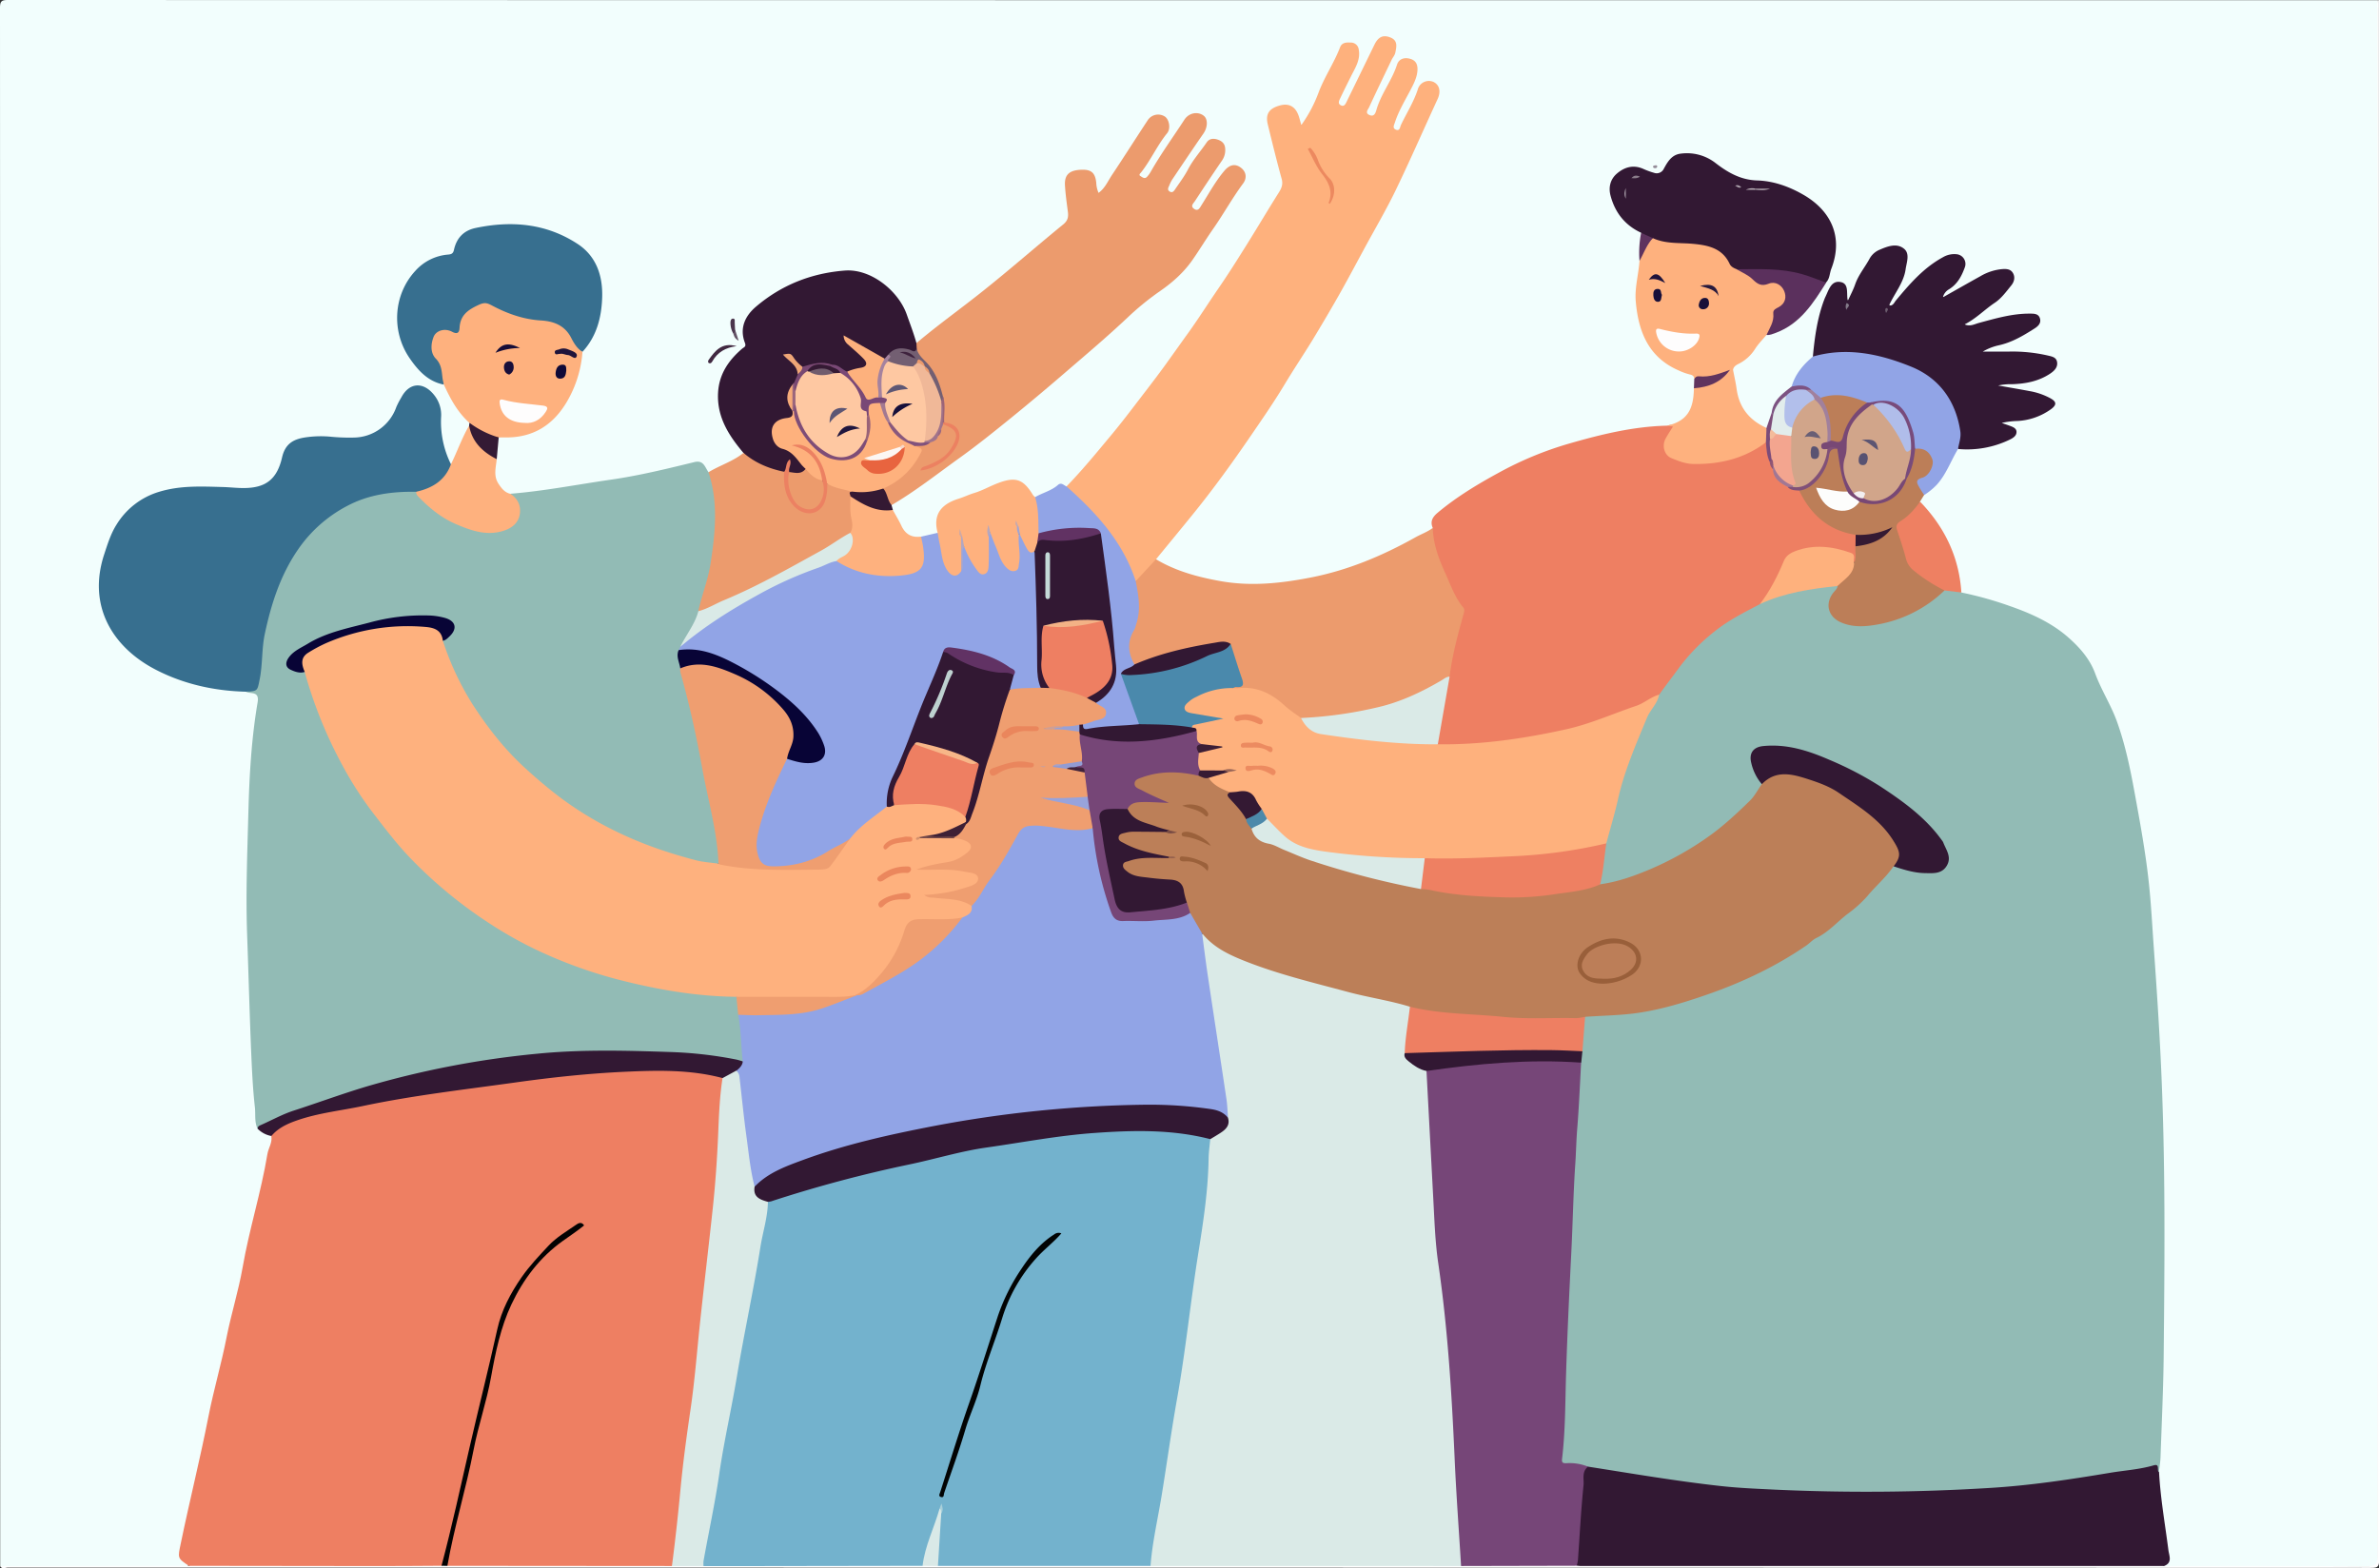 <svg xmlns="http://www.w3.org/2000/svg" viewBox="0 0 1441 950"><rect x="0" y="0" width="1441" height="950" fill="#333333" stroke="none"/><defs><style>.cls-1{fill:#f2fefd}.cls-2{fill:#fefefe}.cls-3{fill:#92bbb5}.cls-4{fill:#ee7f62}.cls-5{fill:#feb17d}.cls-6{fill:#91a4e6}.cls-7{fill:#321833}.cls-8{fill:#376f8f}.cls-9{fill:#ec9b6d}.cls-10{fill:#feb17e}.cls-11{fill:#bc7e58}.cls-12{fill:#ee8062}.cls-13{fill:#5b305d}.cls-14{fill:#341933}.cls-15{fill:#341a34}.cls-16{fill:#60345e}.cls-17{fill:#5e335e}.cls-18{fill:#7c5281}.cls-19{fill:#7c4c79}.cls-20{fill:#412941}.cls-21{fill:#4b364d}.cls-22{fill:#645366}.cls-23{fill:#948d99}.cls-24{fill:#73b2cd}.cls-25{fill:#daeae7}.cls-26{fill:#764678}.cls-27{fill:#030202}.cls-28{fill:#d9e9e7}.cls-29{fill:#bc7f58}.cls-30{fill:#ef9e70}.cls-31{fill:#080436}.cls-32{fill:#351a33}.cls-33{fill:#815178}.cls-34{fill:#a17794}.cls-35{fill:#915574}.cls-36{fill:#ec895f}.cls-37{fill:#613264}.cls-38{fill:#b3a7c1}.cls-39{fill:#b5a7bf}.cls-40{fill:#a0a5d5}.cls-41{fill:#735f72}.cls-42{fill:#ec8161}.cls-43{fill:#a1748b}.cls-44{fill:#81527c}.cls-45{fill:#9c6477}.cls-46{fill:#9a6881}.cls-47{fill:#4a89ac}.cls-48{fill:#847b89}.cls-49{fill:#6c5e6f}.cls-50{fill:#fdb17d}.cls-51{fill:#ec9b6c}.cls-52{fill:#ec8162}.cls-53{fill:#794876}.cls-54{fill:#a5829e}.cls-55{fill:#794872}.cls-56{fill:#efa677}.cls-57{fill:#f6ab79}.cls-58{fill:#9b667c}.cls-59{fill:#9a8e9a}.cls-60{fill:#8a7c8a}.cls-61{fill:#b5acb5}.cls-62{fill:#b7aeb6}.cls-63{fill:#aea4ae}.cls-64{fill:#fefdfd}.cls-65{fill:#170f39}.cls-66{fill:#19103a}.cls-67{fill:#281a3d}.cls-68{fill:#1e133b}.cls-69{fill:#0f0937}.cls-70{fill:#1f143b}.cls-71{fill:#180f3a}.cls-72{fill:#150d38}.cls-73{fill:#784875}.cls-74{fill:#fdfdfc}.cls-75{fill:#784b7b}.cls-76{fill:#a1809c}.cls-77{fill:#613263}.cls-78{fill:#d0aaa5}.cls-79{fill:#c7a9ad}.cls-80{fill:#b2bfeb}.cls-81{fill:#e2edec}.cls-82{fill:#f3a58f}.cls-83{fill:#f4bc9b}.cls-84{fill:#020303}.cls-85{fill:#aad0da}.cls-86{fill:#764677}.cls-87{fill:#995f3a}.cls-88{fill:#4c89aa}.cls-89{fill:#9b613b}.cls-90{fill:#371b33}.cls-91{fill:#9c623c}.cls-92{fill:#7a4d44}.cls-93{fill:#96614c}.cls-94{fill:#ec8b60}.cls-95{fill:#ed8b60}.cls-96{fill:#3b1e36}.cls-97{fill:#9a6657}.cls-98{fill:#eb875d}.cls-99{fill:#3e2035}.cls-100{fill:#eb885e}.cls-101{fill:#724748}.cls-102{fill:#d4926d}.cls-103{fill:#d1a58a}.cls-104{fill:#98a3db}.cls-105{fill:#ea865d}.cls-106{fill:#ea865c}.cls-107{fill:#929cd3}.cls-108{fill:#97a1d6}.cls-109{fill:#41233b}.cls-110{fill:#cf9f94}.cls-111{fill:#c99f9b}.cls-112{fill:#aca1c0}.cls-113{fill:#f7b688}.cls-114{fill:#bed1d0}.cls-115{fill:#f3b286}.cls-116{fill:#c5dad8}.cls-117{fill:#e8643f}.cls-118{fill:#7e4d77}.cls-119{fill:#fcf6f3}.cls-120{fill:#88587d}.cls-121{fill:#996378}.cls-122{fill:#a37991}.cls-123{fill:#f8d7c8}.cls-124{fill:#fec8a2}.cls-125{fill:#f0b898}.cls-126{fill:#3e223d}.cls-127{fill:#351a34}.cls-128{fill:#f3eff1}.cls-129{fill:#b0bdea}.cls-130{fill:#595372}.cls-131{fill:#695f75}.cls-132{fill:#5e5774}.cls-133{fill:#160f3a}.cls-134{fill:#705c6d}.cls-135{fill:#5d5674}.cls-136{fill:#1f163e}.cls-137{fill:#575272}.cls-138{fill:#5c5572}</style></defs><g id="Layer_2" data-name="Layer 2"><g id="Layer_1-2" data-name="Layer 1"><path d="M.12,948.75Q.12,476.78,0,4.8C0,.64,1,0,4.92,0q717.48.17,1435,.1c.92,1.73.47,3.6.47,5.4q0,468.74,0,937.46c0,6.26,0,6.27-6,6.27H1311.87c-.77-.07-1.39-.62-1-1.25,2.8-5.21.66-10.45.08-15.63-1.49-13.53-4.3-26.91-4.5-40.58,1.26-20.59,1.35-41.23,2.15-61.84,1.59-41.29.71-82.57.64-123.85,0-25.76-1.36-51.53-2.57-77.29-1.25-26.43-3.8-52.75-5.41-79.15-1.41-23.13-5.61-45.9-9.65-68.7-3.08-17.46-6.43-34.83-13.94-50.9-6.16-13.17-10.52-27.47-21.18-38.19a86.27,86.27,0,0,0-29.4-19.31A346.81,346.81,0,0,0,1188.18,360c-1.62-1.51-1.53-3.61-1.86-5.54-1.92-11.2-4.63-22.11-10.58-32a42.07,42.07,0,0,0-6.85-9.15,25.9,25.9,0,0,1-6.27-8.9c-.38-2,.81-3.38,1.79-4.86,9-6,13.66-15.18,18.42-24.33.83-1.6,1.28-3.49,3.27-4.19,6.08-1,12.29,0,18.36-1.61a75.42,75.42,0,0,0,11.69-4.33c1.35-.61,2.92-1.29,2.93-3.06s-1.67-2.27-3-3c-1.64-.89-4.79-.76-4.28-3.28.59-2.92,3.78-2.13,6-2.12a40,40,0,0,0,21.5-5.47c1.42-.85,3.17-1.67,3-3.61s-2-2.58-3.46-3.21c-6.83-2.84-14.06-4.06-21.32-5.12-2.71-.4-5.56-.52-7.85-2.59,2-2.52,4.47-1.82,6.7-2.06,7.42-.79,15-.75,21.75-4.76a20.37,20.37,0,0,0,3.73-2.49c3.31-3.1,2.83-6.07-1.48-7.44-5.9-1.87-12.08-2.36-18.24-2.53-6-.17-12,.07-18-.12-1.56-.05-3.88.22-4-1.91-.1-1.55,2-2,3.39-2.45,8.56-2.72,17.39-4.73,24.87-10.1,2.24-1.61,6-2.79,5.16-6-1-3.85-5-2.53-7.78-2.36-9.17.6-18.07,2.84-26.86,5.47-2.07.62-4.11,1.41-6.34,1.15-1-.12-2.09-.26-2.5-1.32s.5-1.92,1.27-2.44c4.11-2.85,7.67-6.46,11.91-9.07,5.08-3.15,8.68-7.72,12.7-11.91,1.77-1.85,3.23-4.15,1.81-6.75s-4.25-2.32-6.72-2c-7.51,1-13.46,5.59-19.91,9-3.68,1.93-7.4,3.81-11,6-1,.59-2.28,1.21-3.22.2-1.17-1.25-.16-2.48.64-3.54a18.62,18.62,0,0,1,3.35-3,21.66,21.66,0,0,0,6.3-8.27c1.12-2.58,2.7-5.39.22-7.91s-6-2-8.85-.56a59.5,59.5,0,0,0-12.83,8.6c-5.31,4.6-9.6,10.13-14.27,15.33-1.93,2.14-4.08,6.29-6.79,4.56s.77-5,1.94-7.22c3.38-6.53,7-12.9,6.89-20.59-.08-5.61-1.64-7.19-7.25-6.7a17.31,17.31,0,0,0-13.62,8.15,115.58,115.58,0,0,0-9.73,18.53,18.6,18.6,0,0,1-1.49,3.16c-.54.81-1.1,1.83-2.26,1.55-.87-.21-1.1-1.17-1.33-2-.31-1.13-.36-2.31-.64-3.44-.41-1.64-.86-3.4-2.74-3.86-2.06-.49-3.47.85-4.63,2.33a26.56,26.56,0,0,0-3.63,7.09,105.79,105.79,0,0,0-5.84,25.24,81.2,81.2,0,0,1-1.34,8.38,5.46,5.46,0,0,1-2,3.32c-5.77,3.72-8,9.91-11,15.55-1.46,2.26-3.81,3.58-5.73,5.35-3.27,3-5.52,6.47-6.13,10.91-1.33,3-.88,6.75-4.07,8.86-9.36-1.83-14.42-8.39-17.55-16.63-2.25-5.92-3-12.27-3.71-18.56a4.87,4.87,0,0,1,2.69-4.44c6.73-3.2,10.41-9.42,14.92-14.82.95-1.14,1.72-2.42,3.17-3,12.73-3.27,22.17-10.93,29-21.93,2.11-3.39,4.7-6.45,6.61-10,4.68-10.77,7.65-21.55,2.94-33.29-3.38-8.43-9.64-14.09-17.13-18a80,80,0,0,0-31.49-8.85c-7.75-.59-14.46-4.74-20.48-9.65a28,28,0,0,0-16.55-6.11c-5.43-.34-9.2,2-12.18,6.26-4.45,6.4-5.89,6.83-13.3,3.89-4.3-1.7-8.48-2.87-13-.66-8.32,4.09-10,13.81-3.87,22.71,3.33,4.79,6.64,9.61,12.25,12.12a4.23,4.23,0,0,1,2.56,2.89c0,5.32-1,10.6-.59,15.93-.21,8.28-2.58,16.33-2.11,24.74.76,13.47,4.94,25.36,14.77,34.81,4.24,4.08,9.86,6.05,15.33,8,2.45.89,4.73,1.73,4.91,4.83a38.63,38.63,0,0,1,.06,4.93c-.15,7.46-1.11,14.46-7.4,19.82a19.25,19.25,0,0,1-9.83,4.26c-19,.9-37.44,5.62-55.89,9.94a97.65,97.65,0,0,0-12.76,4.31c-18.48,7.1-36.61,14.9-53,26.31-4.35,3-8.92,5.69-13.09,9-3.91,3.12-7.31,6.28-7,11.78-2.5,3.45-6.65,4.25-10,6.31-14.89,9.07-31.06,15.33-47.5,20.69-11.68,3.81-24,5.48-36.21,7.08-16.77,2.2-33.12,0-49.44-3.91a77.3,77.3,0,0,1-25.05-10.8c-1.55-2.11.13-3.27,1.32-4.65q16.29-18.9,31.34-38.81c10.12-13.4,20.1-26.94,29.29-41s18.34-27.7,26.74-42.07c5.45-9.32,10.92-18.65,16.53-27.9,5.86-9.66,11.32-19.56,16.58-29.57,4.64-8.83,9.3-17.69,14.3-26.28,5.31-9.11,9.36-18.75,14-28.15,5.07-10.3,9.3-21,14.87-31.06,2-3.55,2.71-7.5,4.46-11.11s.71-6.9-2.19-8.07-6.31.37-7.53,4c-2.32,6.84-6.08,13-9.22,19.38-1.15,2.35-2,6.37-5.69,4.69-3.47-1.57-1.62-5.07-.55-7.52a157,157,0,0,1,7.91-16.11,38.68,38.68,0,0,0,4.58-11c.7-3.2.16-6.23-3.41-7.31-3.33-1-5.34,1-6.53,3.93C843.3,50,838.07,58.16,834.64,67.2c-.86,2.27-2.44,4.41-5.27,3.27s-2.32-3.9-1.25-6c4.77-9.34,8.31-19.25,13.46-28.41a22.3,22.3,0,0,0,2.24-5c.81-3,.63-5.78-2.74-7.06-3.14-1.19-5.52,0-7,3-3.74,7.24-7.73,14.37-10.79,22-1.81,4.49-4.09,8.75-6.33,13-1.07,2-2.64,3.82-5.14,2.66s-1.95-3.68-1-5.64c2.2-4.66,3.82-9.59,6.63-14a27.07,27.07,0,0,0,4.39-11.07c.36-2.8,0-5.53-3.31-6.4-3.08-.83-4.87.8-6.31,3.51-5.69,10.74-10.69,21.8-15.7,32.86a92.55,92.55,0,0,1-5.3,9.61c-.67,1.1-1.26,2.68-2.83,2.44s-1.72-1.86-2.25-3c-.27-.61-.44-1.26-.68-1.88-2.14-5.4-5.6-7.27-10.43-5.64-5.29,1.78-7,5.07-5.57,10.9,2.46,10,5,20,7.8,30,1.27,4.56.52,8.2-2.18,12.14-8.92,13-15.93,27.26-24.84,40.31-9.37,13.73-18.22,27.81-27.78,41.43q-12.61,18-25.68,35.57c-5.54,7.47-11.66,14.53-17.34,21.88-8.44,10.94-17.9,21-26.65,31.63-1.89,2.31-3.72,4.71-6.48,6.12-5.88-1.39-9.62,3.57-14.58,4.95-1.7.48-3.14,1.9-5.12,1.39-1.71-.58-2.51-2.07-3.48-3.42-4.21-5.87-9.21-7.63-16.05-5-11,4.14-21.89,8.38-32.5,13.37-4.6,2.16-6.14,5.2-5.56,10.49.23,2.15.69,4.3-.73,6.25-3,2.13-6.53,2.12-9.88,2.9-6.38,1.07-10.69-1.61-13.63-7.2-1.6-3.05-3.25-6.07-4.72-9.19a5.69,5.69,0,0,1-.53-3.78c3.93-5.21,10.1-7.44,15.15-11.14,17.18-12.57,34.27-25.23,51-38.42,19.47-15.35,38.26-31.46,57-47.64,11.45-9.88,21.94-20.84,34.09-30,4.23-3.17,8.78-5.84,12.86-9.37,9.26-8,15.15-18.36,21.92-28.23,6.21-9.06,11.2-18.93,18.23-27.43a11.07,11.07,0,0,0,2.67-4.75c.51-2.56.5-5.09-2.1-6.62s-5.15-.85-7.16,1.39a87.65,87.65,0,0,0-11.11,16,32.8,32.8,0,0,1-3.79,5.86c-1.55,1.71-3.39,3-5.63,1.32s-1.36-3.8-.08-5.34c4.81-5.8,7.58-12.9,12.19-18.82,1.94-2.5,4-5,5.14-8s1.76-6.4-1.67-8.45-5.68.21-7.91,2.84c-6.07,7.18-10,15.75-15.47,23.28-1.56,2.14-3,5.92-6.34,4.13-3.9-2.09-1.18-5.49.3-7.74,6-9.19,11.92-18.43,17.94-27.62.45-.69,1.07-1.28,1.51-2,1.78-2.82,2.26-5.67-.56-8.06-2.34-2-6.35-1.48-8.5,1.29a105.3,105.3,0,0,0-9.29,13.6c-3.85,7-9.37,12.93-13,20.11-1.24,2.47-3.51,3.11-5.91,1.59-2.87-1.82-1-3.76.19-5.48,4.74-7,8.84-14.5,13.71-21.47,2.47-3.55,2.19-7.22-.29-9-2.79-1.95-6.5-1-9,2.59q-10.92,15.81-21,32.18a84.64,84.64,0,0,1-5.26,7.9c-1,1.3-2.2,2.88-4,2.39-1.57-.42-1.82-2.23-2.21-3.67-.27-1-.29-2-.48-3-.93-4.89-2.82-6.29-8-6s-8,2.4-8.12,6.91a84.46,84.46,0,0,0,1.41,15.38c.72,4.55-.2,7.81-3.88,10.94-18.09,15.44-36.2,30.85-54.9,45.54-10.2,8-20.52,15.86-30.79,23.78-1,.81-2.07,1.74-3.58,1.25-3.18-5-4.17-10.75-6.19-16.14-3.42-9.09-9.35-16-17.23-21.41-8.4-5.78-17.91-6.49-27.36-4.75-15.18,2.8-29.44,8.23-41.75,18-7.51,5.93-12.75,12.75-9.87,23.11.74,2.65-.73,4.24-2.71,5.86C438,222.42,433.28,237.26,437.82,251A57.11,57.11,0,0,0,447,268.09c1.41,1.81,3.26,3.38,3.77,5.8a3.5,3.5,0,0,1-2.1,3.58c-5.51,2.89-11.08,5.67-16.51,8.71a3.67,3.67,0,0,1-3.76,0c-3.66-5.65-8.62-4.58-14.1-3.23-33.78,8.36-68.13,13.43-102.68,17.32a13.06,13.06,0,0,1-2.5,0c-6.64-2.29-10.52-7.94-10.48-15.14,0-2.51.69-4.92.94-7.39a35.41,35.41,0,0,1,1.8-12.38c1.74-2.12,4.2-1.61,6.47-1.7,15.59-.66,27.09-7.91,34.6-21.52,4.45-8.06,7.95-16.45,8.37-25.83a7.86,7.86,0,0,1,1.25-3.75,52.78,52.78,0,0,0,11.22-29.43c1.4-18.41-5.95-32.89-24.67-40.11A85.12,85.12,0,0,0,293,138.4c-7.94,1.37-14.73,4.29-16.81,13.27-.73,3.13-3.65,3.48-6.26,4.12-9.81,2.43-17.72,7.47-22.58,16.61-7.17,13.5-7.16,27.21-.08,40.56a40.36,40.36,0,0,0,21.52,19.19,6.17,6.17,0,0,1,2.58,3,54.51,54.51,0,0,0,12.09,18.17,5.15,5.15,0,0,1,1.42,2.61,5.52,5.52,0,0,1,0,2.29c-2.45,7.08-6.44,13.5-8.94,20.56-.5,1.4-1.32,2.75-3.2,2.66-2.81-1.57-3.2-4.55-4-7.19a79.09,79.09,0,0,1-3.14-23.67c.12-6.91-4.53-12.77-11.06-15-3.72-1.27-6.56-.38-8.51,3a67,67,0,0,0-4.71,8.8c-4.85,12.39-14.28,18.36-27.26,19a68.17,68.17,0,0,1-15.94-.68c-2.78-.53-5.63-.17-8.47,0-9.61.55-15.85,4.33-18.61,14.57-3.81,14.14-12.59,17.14-25.87,16.47q-17.49-.87-35-.09c-8.92.39-17.31,3.59-25,7.95a35.05,35.05,0,0,0-12.44,12.74c-8.1,13.84-13.36,28.84-10.67,45.28,2.6,15.84,11.36,28,24.66,36.62a107.33,107.33,0,0,0,51,17.34c4.15.33,8.26,1,12.39,1.53,7.41,1.39,7.94,2.17,7.07,9.5-2.27,19.17-3.9,38.38-4.6,57.69-.79,22.11-2.46,44.23-1.69,66.33.9,25.43.83,50.88,2.56,76.29,1.22,17.92,2.17,35.86,3.47,53.76,1.58,3.43,5.24,4.19,7.95,6.17,1.27,1.44,1.09,3.08.62,4.72-4.75,16.33-7.4,33.14-11.29,49.68-5.45,23.16-10.43,46.44-15.66,69.66-6.69,29.72-13.18,59.5-20.14,89.17-3,12.8-5.15,25.8-8.48,38.53-.65,2.52-.34,4.47,2.11,6,1.11.69,4,1.61.95,3.67q-53.73,0-107.45,0C3.72,949.21,1.85,949.67.12,948.75Z" class="cls-1"/><path d="M.12,948.75l114.3-.16c1.93-1.73,4.33-1.51,6.63-1.51,48.5,0,97-.1,145.51,0a38.46,38.46,0,0,0,4.92.15c8-.43,16-.17,24-.18q52.43-.06,104.85,0a50,50,0,0,1,6.48.18c6.49-.22,13-.24,19.46,0,10.48-.42,21-.16,31.46-.17q47.46-.06,94.92,0a39.94,39.94,0,0,1,6,.18,90.6,90.6,0,0,1,9.75,0c19.78-.42,39.56-.17,59.33-.16,23.1,0,46.2-.26,69.3.15a83,83,0,0,1,8.49-.18h172.9a58.61,58.61,0,0,1,6.49.18c23.38-.3,46.76-.25,70.14,0,4.66-.17,9.32-.15,14-.15q165.87,0,331.75,0c3.4,0,7-.91,10.08,1.63,41,0,82-.09,122.94.17,5.28,0,6.24-1.6,6.23-6.48q-.17-409.44-.1-818.89V.1c.31.22,1-.5,1,.5,0,1.33,0,2.67,0,4q0,470.22.12,940.45c0,4.16-1,4.8-4.92,4.8q-715.72-.17-1431.46-.17C3.15,949.68,1.23,950.84.12,948.75Z" class="cls-2"/><path d="M1188.05,358.94a217.63,217.63,0,0,1,29.17,8.15c13.27,4.61,26,10.36,36.43,19.82,6.5,5.87,12.28,12.53,15.43,21.08,3.72,10.13,9.67,19.23,13.32,29.48,4.93,13.86,7.89,28.07,10.52,42.46,3.37,18.45,6.78,36.9,8.74,55.54,1.35,12.88,2,25.84,2.94,38.76,2.06,28.83,3.94,57.68,5,86.56,2,52.92,1.51,105.88,1,158.82-.19,20.94-1.2,41.88-1.92,62.82-.1,3.13-.62,6.25-1,9.38-2.09-3-4.76-1.94-7.65-1.44-22.45,3.92-45,7.2-67.64,10s-45.06,3.48-67.67,4.21c-16,.51-31.93,1-47.89.73-42.26-.7-84.45-2.62-126.1-10.74-9.63-1.87-19.55-2-29.05-4.65a43.84,43.84,0,0,0-11.8-1.81c-3.75-.18-5.29-1.81-5.08-5.67,1.33-23.73,1.63-47.51,2.66-71.24,1.06-24.22,2.18-48.46,3.51-72.67.88-16.09,1.53-32.2,2.4-48.29.82-15.26,1.34-30.55,3-45.75a25,25,0,0,1,.85-8.08,100.59,100.59,0,0,1,1.78-19.82c3.65-3.45,8.47-2.7,12.71-2.86,17.76-.65,34.81-4.35,51.83-9.4,13.48-4,26.34-9.35,39-15.06a197.42,197.42,0,0,0,31.08-17.9,286,286,0,0,0,32.31-25.74,189.71,189.71,0,0,0,16.35-17.43c1.27-1.52,2.17-3.39,4.26-4,5.06,0,9.57,2.59,14.57,3,3.66.31,7.31.69,10.94.1,5.14-.83,7.33-4.24,6.3-9.36s-3.92-9.53-7.46-13.33c-10.72-11.51-23.11-20.86-36.54-29.06-12.13-7.41-25.07-12.93-38.1-18.4-9-3.78-18.4-4.27-27.92-3.71-5.26.31-7.36,3.82-6.12,9.07,1,4.45,3.7,8.14,5.38,12.28-.8,4.85-3.92,8.55-7.24,11.53-6.27,5.64-12.2,11.61-18.89,16.87a174.21,174.21,0,0,1-67.27,33.16c-2.05.5-4.22,1.45-5.91-.84a241.2,241.2,0,0,1,3.27-24.24c4.69-17.64,8.33-35.57,14.77-52.72,4.85-12.9,10.18-25.57,17.19-37.47a190.22,190.22,0,0,1,21.08-27.66c7-7.57,15.19-13.36,23.44-19.28,5.63-4,12.43-5.63,18.16-9.38,13.46-7.19,28.36-8.71,43.09-10.88a4.75,4.75,0,0,1,3.34.67c1.48,1.68.31,3.06-.52,4.48-5.92,10.12-2,17.46,9.9,18.51,10.52.92,20.49-1.15,30.26-5.05,7.36-2.94,14.16-6.55,19.89-12.09a13.09,13.09,0,0,1,6-3.51C1181.76,356.53,1185.08,356.89,1188.05,358.94Z" class="cls-3"/><path d="M407,948.7l-136-.11c-1.57-2.25-.45-4.55,0-6.74,3.42-15.75,7.33-31.4,10.84-47.12,5.72-25.64,12.59-51,17.85-76.76,3.42-16.77,9.28-32.6,19.76-46.45,7.9-10.45,17.54-19,28.09-26.65.65-.47,1.52-.68,2.07-1.93-11.27,8.32-21.67,16.86-29.89,27.95-9.28,12.52-16.11,26.19-19,41.36C296.54,833.67,290,854.5,286,875.93c-2.65,14.05-7.21,27.68-10,41.72-1.7,8.64-3.61,17.23-5.91,25.72-.52,1.91-.77,4-2.67,5.18-12.63.07-25.25.19-37.87.18q-57.57,0-115.14-.14c-7.11-4.74-6.76-4.67-4.89-13.67,5.31-25.69,11.71-51.13,16.76-76.88,3.16-16.13,7.86-31.95,11-48.07,2.81-14.19,7.2-28,9.69-42.23,4-23.08,11.18-45.46,15-68.57.61-3.7,3.12-7,2.37-10.95.49-3.37,3-5,5.62-6.58,9-5.47,19.13-7.91,29.27-9.58,30.2-5,60.12-11.55,90.63-14.87,20.34-2.22,40.56-5.66,60.95-7.44,25.85-2.25,51.76-4.41,77.64-.19,3.39.56,7,.59,9.8,3.2,1.15,6.83-.48,13.6-1,20.33-.63,8.61-.95,17.27-1.39,25.87-1,19.62-3.4,39.09-5.39,58.59-2.56,25-5.44,49.91-8,74.88-2.7,26.13-7.23,52.06-9.54,78.24-.92,10.45-2.43,20.81-3.39,31.24C409.37,944.43,409.07,946.9,407,948.7Z" class="cls-4"/><path d="M309.2,299.11c20.47-1.64,40.62-5.62,60.92-8.54,17.06-2.45,33.76-6.56,50.46-10.63,5.75-1.4,6.4,3.23,8.63,6.17,2.94,1.77,3.22,4.92,3.76,7.78a115.36,115.36,0,0,1,1.35,29.22,174.09,174.09,0,0,1-9.85,46c-1.85,8.55-7,15.5-11.23,22.9-.38.89-.84,1.74-1.17,2.66-.64,3.75.63,7.26,1.31,10.85,1.08,5.57,2.87,10.95,4.18,16.45q10.88,45.63,18.49,91.93c.46,2.79.81,5.61-.21,8.37-1.8,2.53-4.44,2-6.83,1.58-18.83-3.21-36.56-9.78-53.78-17.85a202.53,202.53,0,0,1-31.15-17.73,235.46,235.46,0,0,1-36.45-31.63A173,173,0,0,1,287,429.86c-5.49-8.83-11.39-17.6-14.57-27.71a77.66,77.66,0,0,0-3.53-8.8c-.82-1.79-1.77-3.62-1-5.72a41.09,41.09,0,0,1,3.15-3.18c3.78-4,3-7.05-2.29-8.8-7-2.29-14.27-1.85-21.29-1.09-18.89,2.05-37.32,6.32-54.9,13.82a68.75,68.75,0,0,0-12.56,7.1c-2.36,1.66-5,3.4-4.43,6.63s3.9,3.08,6.38,3.78c.79.23,1.64.28,2.43.55a3.8,3.8,0,0,1,2,2.69c2.44,8,5.85,15.59,8.52,23.45,4.58,13.48,11.32,25.84,18.34,38.08,8.62,15,19.07,28.78,30.42,41.86a262.17,262.17,0,0,0,34.87,32.74,239.85,239.85,0,0,0,26.33,18c27.23,16.31,56.76,26.66,87.71,33.32a306.76,306.76,0,0,0,48.95,6c1.81.1,3.71,0,5.09,1.54,1.82,3.34,1.77,7,2.09,10.68.88,9.33,2.88,18.6,1.66,28.05-1.3,1.13-2.81.85-4.28.56-32.91-6.53-66.25-5.29-99.47-4.82-26.5.38-52.55,5.19-78.58,10-15.77,2.91-31.07,7.24-46.45,11.53a448.08,448.08,0,0,0-65.57,23.72c-2-4.16-1.14-8.74-1.63-13.08-1.23-10.88-1.74-21.85-2.22-32.79-1-23.91-1.63-47.84-2.48-71.75-.88-24.64.1-49.21.75-73.78.58-22.37,1.83-44.81,5.6-66.93,1.21-7.11-4.2-4.89-7.05-6.43,6.17-1.21,6.75-6,7.58-11.05,1-6.27,1.21-12.59,1.85-18.87,1.81-17.73,7.78-34.2,16.1-49.6,9.35-17.29,23.39-30.49,42-37.36,11.15-4.12,22.92-7.17,35.19-4.86,3.39,2.93,6.28,6.38,9.75,9.27a64.71,64.71,0,0,0,32.26,14.66,21,21,0,0,0,14-2.63c6.35-3.7,7.53-9.66,3.44-15.74C310.43,301.68,308.78,300.94,309.2,299.11Z" class="cls-3"/><path d="M1066,366c-9.5,5-19.13,9.8-27.58,16.63a116.4,116.4,0,0,0-21.68,22.27c-3.86,5.35-8,10.56-11.77,16-4.29,4.09-9.58,6.57-15,8.69s-10.52,4.08-15.81,6.06c-21.27,8-43.43,12.13-65.89,14.78a221.36,221.36,0,0,1-30.77,2c-2.3,0-4.68.29-6.74-1.18A5.05,5.05,0,0,1,870,447c2-12.19,3.7-24.45,6.7-36.46a198.52,198.52,0,0,1,7.72-36c1-3.31.2-6-1.5-8.91-7.09-12.26-13-25.05-15.81-39.05a9.27,9.27,0,0,1,.74-6.76c-1.77-4.06,0-6.75,3.13-9.35,11.5-9.6,24.23-17.24,37.35-24.38a209.2,209.2,0,0,1,41.82-17.28c19.42-5.6,39.19-10.49,59.66-10.93,1.42-.32,3.14-1,4.06.46.75,1.21-.5,2.47-1.14,3.59-.74,1.3-1.6,2.54-2.22,3.9-2.3,5-.91,8.68,4.07,11,6.9,3.23,14.24,3.45,21.52,2.48,10.26-1.37,20.34-3.61,29-10,1.43-1.06,3-2.16,5-1.46,1.91,3.49,1.21,7.63,2.81,11.19a25.77,25.77,0,0,0,1.73,4.73c.94,5.17,4.65,8,8.84,10.47,2,1.43,4.57,1.17,6.64,2.36a69.2,69.2,0,0,1,5.79,8.11c5.13,8.66,12.94,13.56,22.26,16.54,2.32.74,5,.94,6.54,3.27.87,2.14.67,4.38.66,6.61-.21,3.33,1,6.89-1.53,9.86-.15,0-.44.12-.46.08-5.21-9.55-14.81-7.46-23.08-8.41-3.32-.39-6.91.71-10.25,1.75a13.66,13.66,0,0,0-9,7.89c-2.25,5.17-4.92,10.15-7.56,15.13A23.54,23.54,0,0,1,1066,366Z" class="cls-4"/><path d="M646,294.68c9.34-9.63,17.86-20,26.42-30.29,4.8-5.74,9.56-11.82,14.15-17.84,6.24-8.17,12.6-16.32,18.66-24.63,5-6.94,10-14,15-20.94,6.18-8.66,11.84-17.64,17.87-26.39,5.83-8.45,11.29-17.15,16.74-25.86,6.67-10.66,13.07-21.48,19.77-32.12,1.69-2.68,2.63-5,1.7-8.29-3-10.88-5.69-21.86-8.37-32.83-1.56-6.42.69-9.81,7.39-11.62,5.55-1.5,9.48.77,11.39,6.62.51,1.58.91,3.19,1.51,5.27a83.22,83.22,0,0,0,10.3-19.28c3.57-9.74,9.51-18.24,13.18-27.85,1.1-2.9,3.83-3,6.32-2.84A4.77,4.77,0,0,1,823,29.91c1.22,6.28-2.13,11.2-4.71,16.38-2.22,4.46-4.45,8.92-6.58,13.42-.62,1.31-1.45,3,.32,4,2.11,1.17,2.93-.61,3.67-2.14q8.42-17.25,16.82-34.5c2.33-4.76,5.23-6.08,9.53-4.42,4.7,1.81,3.89,5.43,3.13,9.18-.35,1.75-1.54,2.92-2.24,4.4-4.57,9.59-9.22,19.14-13.67,28.79-.62,1.34-2.64,3.36.16,4.63s3.7-1,4.23-2.88c2.77-9.84,9.41-17.89,12.54-27.59,1.15-3.57,4.52-4.65,8.26-3.46,4.11,1.3,4.41,4.81,4,8.09-.47,3.61-2.17,7-3.86,10.23-3.42,6.62-7.36,13-9.69,20.16-.51,1.59-1.6,3.38.52,4.32,2.49,1.11,2.55-1.56,3.13-2.79,3.42-7.19,7.74-13.93,10.23-21.6a6.94,6.94,0,0,1,9.61-4.44c3.65,1.85,4.43,5.91,2.39,10.32-8.47,18.36-16.55,36.9-25.34,55.11-5.69,11.79-12.35,23.11-18.6,34.63-5.28,9.75-10.48,19.54-15.93,29.2Q803.14,192.61,795,206c-5.51,9-11.46,17.84-16.91,26.92-6.41,10.67-13.48,20.88-20.5,31.13-10.95,16-22.29,31.72-34.48,46.8-7.57,9.36-15.24,18.63-22.86,27.93a26.09,26.09,0,0,1-12.38,13.49c-2.37-.71-2.51-3-3.11-4.76-4.16-12.6-12.07-22.81-20.41-32.82a133.06,133.06,0,0,0-15.75-15.92C647.32,297.73,646,296.56,646,294.68Z" class="cls-5"/><path d="M411.09,393.82c.34-.65.67-1.31,1-2,2.86-4.18,6.84-7.19,10.84-10.14A300.74,300.74,0,0,1,457.32,360a353.86,353.86,0,0,1,45.8-20.37,6.68,6.68,0,0,1,4.39-.27c10.72,5.41,22,8.66,34.09,8.24a37.3,37.3,0,0,0,8.87-1.33c6.38-1.78,8.57-5.24,7.85-11.89-.34-3.07-1.83-6.12-.39-9.27l10-2.32c2.17,1.3,2.1,3.56,2.47,5.66.89,5,1.45,10.2,3.72,14.85,1.91,3.9,4.1,4.25,7,1.59,1-2.84.34-5.77.54-8.64.14-1.9-.26-3.94,1.53-5.35,2.74-.15,3,2.25,3.81,3.9a40.87,40.87,0,0,0,5.11,8.53c.94,1.1,1.91,2.65,3.65,1.95,1.36-.55,1.54-2.11,1.68-3.42.51-4.81.13-9.63.26-14.45a14.75,14.75,0,0,1,.22-2.48c.28-1,.67-2,1.89-2.19,2.26.74,2.56,2.87,3.3,4.68,1.75,4.3,3.13,8.78,5.5,12.8,1.19,2,2.72,4.31,5.39,3.58,2.29-.63,1.79-3.3,2.14-5.17.56-3-.61-5.93-.44-8.93.11-1.81-.13-3.67.78-5.37a1.5,1.5,0,0,1,1.27-.67c.16.05.38.06.45.16,2.81,4.39,5.66,8.74,10,11.85.3,13.82,1.45,27.59,1.5,41.4.05,12.28-1.33,24.62,1.27,36.82a4.32,4.32,0,0,1-.47,2.91c-5.66,3.19-11.84,1.46-17.8,1.87-3.34-3.07-.46-6.16,0-9.25.94-2.07-.52-3-1.9-4-10.34-7.3-22.18-10.24-34.49-11.78a3.19,3.19,0,0,0-3.86,2.36c-6.9,15.44-12.62,31.36-19.07,47-4.49,10.87-8.78,21.85-13.11,32.8-1.61,4.06-1.49,8.46-2.3,12.68-2.14,4.75-7.15,6.29-10.73,9.44-4.13,3.62-8.17,7.32-12,11.26-12.27,8.13-24.93,15.34-40,16.88-1.32.13-2.65.21-4,.25-10.81.41-14.69-5-14.11-15.68a58.66,58.66,0,0,1,3.4-16.06c3.49-10.06,7.86-19.77,12-29.55.89-2.11,1.75-4.36,4-5.59,4.51-.56,8.69,1.65,13.26,1.32,7.84-.55,10.22-3.82,7.38-11a46.57,46.57,0,0,0-10.64-15.54c-10.93-10.93-23-20.56-36.7-27.92-9.83-5.26-19.42-10.83-31-11.57C416.27,394.48,413.48,395.55,411.09,393.82Z" class="cls-6"/><path d="M962,888.52c26.78,4.2,53.5,8.78,80.46,11.75,11.11,1.22,22.25,1.66,33.39,2.2a1211,1211,0,0,0,128.38-1c24.75-1.43,49.3-5.13,73.78-9.22,8.84-1.48,17.83-2,26.52-4.53,4.08-1.16,1.6,3.16,3.25,4.07.84,15.9,3.65,31.56,5.67,47.32.43,3.38,2.62,7.6-2.63,9.58l-353.24,0c-.83,0-1.66-.13-2.48-.2-1.07-1.85-.79-3.89-.69-5.84.89-16.55,2.08-33.07,4-49.53C958.64,891.1,958.28,888.12,962,888.52Z" class="cls-7"/><path d="M252,297.94c-14.44-.26-28.56,1.63-41.43,8.41a82.43,82.43,0,0,0-29.82,26.21c-10.88,15.67-16.46,33.21-20.34,51.4-1.93,9-1.29,18.47-3.13,27.63-1.42,7-1.11,7.08-8.27,7.45-19.22-.47-37.8-4.59-54.74-13.37C68,392.05,52.78,366.83,63.2,335.57c2-6.12,4-12.48,7.45-17.86a45.52,45.52,0,0,1,25.8-19.79c12.73-3.89,25.65-3.23,38.62-2.87,4.16.11,8.31.63,12.46.61,13.12,0,20.21-5,23.32-18.55,1.91-8.32,6.88-11.06,14.14-12.14a63.59,63.59,0,0,1,15.9-.35,118.73,118.73,0,0,0,13.47.46,27.63,27.63,0,0,0,25.71-18.53,50.31,50.31,0,0,1,3-5.75c4.84-9.25,13.46-9.72,20-1.36a19.11,19.11,0,0,1,4.1,13.4,57.68,57.68,0,0,0,6,28.44c.81,1.1.39,2.2,0,3.29-2.23,6-13,13.82-19.33,14.08A2.37,2.37,0,0,1,252,297.94Z" class="cls-8"/><path d="M555.1,207.85c13.17-11.12,27.23-21.11,40.69-31.88,16.31-13,32-26.79,48.2-40,2.84-2.3,3.25-4.61,2.83-7.76-.69-5.27-1.43-10.55-1.75-15.85-.37-6.24,2.38-9,8.9-9.47,6.81-.51,9.39,1.48,10.06,7.87a16.39,16.39,0,0,0,1.39,6.08c3.84-2.78,5.6-7,8-10.65,7.33-11,14.46-22.24,21.75-33.32a7.53,7.53,0,0,1,10.49-2.21c2.58,1.83,3.56,7.24,1.32,10-6,7.36-9.83,16.18-15.68,23.64-.58.74-1.8,1.6-.5,2.38,1.12.66,2.57,2,4,.4a16.14,16.14,0,0,0,2.08-2.8c6.24-11,13.65-21.17,20.51-31.74,2.73-4.21,8.07-5.22,11.69-2.45,2.72,2.09,2.43,7.12-.15,10.83-6.44,9.26-12.69,18.64-19,28a23.64,23.64,0,0,0-1.73,3.58c-.53,1.2-1.33,2.46.27,3.5s2.52-.14,3.25-1.22c2.7-4,5.65-7.88,7.87-12.13,3.12-6,7.6-10.9,11.33-16.4,1.51-2.23,3.88-2.51,6.26-1.8s4.53,2.06,4.88,5a11.13,11.13,0,0,1-2,8c-5.52,8.06-10.91,16.21-16.27,24.37-.91,1.38-2.91,3-.58,4.66,2.54,1.8,3.57-.63,4.57-2.22,4.45-7,8.38-14.34,13.78-20.73,3.1-3.67,6.37-4.56,9.82-2.12,3.73,2.63,3.91,6.63,1.63,9.69-6.67,9-12,18.75-18.41,27.88-4.26,6.09-8.08,12.49-12.35,18.58-5.27,7.53-12,13.53-19.57,18.77a168,168,0,0,0-19.64,16c-11.67,11-23.95,21.43-36.14,31.9C635.61,234,624.21,243.59,612.63,253c-10.3,8.35-20.66,16.71-31.41,24.41-13.58,9.72-26.71,20.15-41.19,28.6-4.23-2-3.88-6.42-5.41-9.85,1-3.18,4.08-3.79,6.48-4.95,7-3.42,10.56-9.87,14.8-15.81,2.2-3.08-2.76-3.35-1.78-5.71,2.45-1.63,5.64-.52,8.06-2.23,2-.86,4.05-1.64,5.17-3.74a9.67,9.67,0,0,0,1.8-4.17,5.11,5.11,0,0,1,1.89-2.89c8.68,1.13,11.22,5.86,7.17,13.35-3.53,6.52-8,10-16.76,13.06,8.33-2.62,13.55-6.74,17-13.45,3.34-6.41,1.93-10.11-4.87-12.77-.91-.36-2-.49-2.43-1.55-1.34-4.74.13-9.66-1-14.4-2.36-8.9-6-17.15-12.72-23.68a11.19,11.19,0,0,1-3.32-6.5A3,3,0,0,1,555.1,207.85Z" class="cls-9"/><path d="M687.93,352.06l12.28-13.26c12,7.18,25.25,10.76,38.89,13.21,18.49,3.34,36.69,1.41,54.94-2.17,22.58-4.43,43.4-13.18,63.36-24.36,3.46-1.94,7.28-3.23,10.47-5.69.24,10.35,4,19.68,8.22,28.92,3,6.63,5.42,13.56,10.19,19.27,1,1.13.66,2.45.29,3.8-3.5,12.57-6.94,25.15-8.52,38.15-3.33,3.64-7.72,5.73-12,7.93-21.14,10.9-43.86,15.85-67.42,17.57-3.45.25-6.86,1.43-10.38.61-4.35-2.09-8-5.27-11.7-8.25-7.29-5.87-14.93-10.41-24.77-9.53a6.44,6.44,0,0,1-4.75-1c-.18-.31-.32-.83-.16-.89,6.15-2.41,3.46-6.66,2.13-10.51-1.72-5-2.24-10.41-5.35-14.9a11.35,11.35,0,0,0-5.91-.4c-13.91,2.35-27.8,4.75-41,9.94-3.18,1.25-6.24,3.23-9.94,2.64-3.8-5.69-6.17-11.2-2.63-18.35,4.26-8.61,5.75-17.94,3.18-27.55C686.88,355.51,686.44,353.63,687.93,352.06Z" class="cls-9"/><path d="M1098.09,216c1.09-11.77,2.69-23.44,6.92-34.58.24-.62.5-1.23.79-1.83,1.92-4,3.39-9.6,8.78-8.78,5.71.86,3.64,6.87,4.65,11.5,1.67-3.69,3.36-6.79,4.49-10.09,2-5.76,5.93-10.32,8.74-15.56a12.28,12.28,0,0,1,5.87-5.29c4.78-2.06,10.31-4.27,14.75-.86,4,3,1.8,8.33,1.18,12.66-1.18,8.17-6.68,14.45-10.1,22,2.64.16,3.21-2,4.26-3.2,8.34-10,16.76-19.78,28.44-26.13A13.46,13.46,0,0,1,1185,154a5.9,5.9,0,0,1,5.15,7.89c-1.93,5.38-4.53,10.3-9.7,13.42a7.73,7.73,0,0,0-3.62,4.82c7.86-4.43,15.28-8.67,22.75-12.81a31.46,31.46,0,0,1,13.16-4.29c2.53-.17,5.13-.13,6.59,2.48s.6,5.38-1.1,7.45c-3,3.7-6,7.83-9.87,10.41-6.19,4.1-11.33,9.61-18.36,13.15,3.38,1.47,6-.18,8.71-.9,10.11-2.71,20.17-5.7,30.79-5.62,2.53,0,5.32-.05,6.16,3,.79,2.86-1.2,4.68-3.38,6.06-6.87,4.37-13.83,8.52-22,10.22A32.56,32.56,0,0,0,1201,213c5.16,0,10.32,0,15.49,0a95.58,95.58,0,0,1,23.79,2.35c2.31.58,5.25.9,5.73,4s-1.57,5.21-4,6.87c-7,4.74-14.93,6.26-23.19,6.53a35.85,35.85,0,0,0-8.51.79c6.47,1.14,12.94,2.23,19.39,3.45a41.2,41.2,0,0,1,12.19,4.25c3.87,2.12,4,4,.46,6.63a38.21,38.21,0,0,1-20.42,7.17,46.19,46.19,0,0,0-9.43,1.19c1.59.56,3.18,1.1,4.76,1.68,1.89.71,4.15,1.47,4.18,3.74s-1.9,3.61-4,4.63A59.33,59.33,0,0,1,1186,272a2.9,2.9,0,0,1-.66-2.78c2-15.84-4.79-27.92-16.22-38.06-12.71-11.28-28.64-13.28-44.48-15.74a56.84,56.84,0,0,0-22.76,1C1100.6,216.73,1099.23,217.09,1098.09,216Z" class="cls-7"/><path d="M555.1,207.85c.06,1.06.12,2.13.17,3.19.35,4.21-2.56,2.61-4.27,2.11-4.45-1.31-8.44-1-11.9,2.34a7.16,7.16,0,0,1-2.88,2.23c-2.33.44-4.27-.67-6-1.88-5.25-3.71-11.14-6.26-16.92-9.78,1.86,3.74,5.44,5.19,7.84,7.82,1.86,2,4.66,3.81,4,7-.75,3.44-4.19,3.23-6.84,3.9a22.06,22.06,0,0,1-5.35,1c-3.49-.53-5.94-3.53-9.5-3.89-5.64-1.33-11.11-.21-16.56,1.19-4.89-.58-6.06-6.15-10.4-7.87,3.26,3.63,7.68,6.23,7.66,11.72-.13,2-1.32,3.59-2.3,5.25-.37.61-.78,1.19-1.18,1.79-4.09,5.18-1.54,10.26.26,15.36.63,3.15-1,4.51-3.85,5.17-3.75.89-7.4,1.75-7.72,6.88s2.13,8.38,6.55,9.89c6.6,2.26,9.46,7.79,12.71,13.12-2.07,3.47-5,4.17-10.23,2.49a3,3,0,0,1-1.08-1.54,6.81,6.81,0,0,1-.25-2.05,3.6,3.6,0,0,1-2.11,3.14c-9.54-1.27-18.51-3.69-24.58-12-8.94-10.57-16.22-21.81-15.42-36.54.62-11.24,6.34-19.58,14.52-26.61,1.19-1,2.66-1.18,1.73-3.63-3.39-8.85.12-16.25,6.67-21.83,15.43-13.15,33.44-20.3,53.77-21.91,16-1.27,32.63,12.42,37.61,26.64C551.26,196.26,553.48,202,555.1,207.85Z" class="cls-7"/><path d="M268.86,233c-9.56-1.83-15.59-8.54-20.68-15.91-11.26-16.31-10-38.46,3.39-53a29.87,29.87,0,0,1,19.63-9.85c2.07-.16,3.25-.49,3.77-2.86,1.54-7.13,5.87-11.75,13.15-13.28,21.79-4.57,42.73-2.76,61.7,9.64,11.47,7.5,15.34,19.43,14.93,32.46-.39,12.08-3.34,23.63-11.94,32.93-3.78-.22-5.4-3.27-6.78-5.92-4.43-8.5-11.49-11.47-20.72-12.05-9.51-.58-18.46-4-27-8.33-6-3.07-15.91,1.27-17.78,7.94a37.75,37.75,0,0,1-1.21,4.82c-1,2.26-2.47,3.52-5.07,2.84-3.75-1-7.88-2.3-10.11,2.2a11.46,11.46,0,0,0,1.69,13.09C270,222.38,269.45,227.59,268.86,233Z" class="cls-8"/><path d="M994.06,141c-9.77-4.52-15.8-12.18-18.52-22.45-1.34-5-.17-9.87,3.68-13.25,4.58-4,10-5.71,16.13-3a45.72,45.72,0,0,0,6.51,2.39,4.75,4.75,0,0,0,5.92-2.43c2.36-4.3,4.81-8.57,10.32-9.19a28.21,28.21,0,0,1,21.08,5.73c7.47,5.78,15.3,10.22,25.13,10.51,10.15.31,19.72,3.84,28.23,8.79,16.52,9.61,24.17,25.47,16.71,44.74-1.06,2.73-.9,5.93-3.12,8.23-1.63,1-3.25.49-4.77-.17-12.79-5.51-26.26-6.68-40-6.43a89.1,89.1,0,0,1-9-.28,10.11,10.11,0,0,1-7-5.19A17.89,17.89,0,0,0,1031.4,150c-4.77-.59-9.51-1.66-14.34-1.47a39.8,39.8,0,0,1-16.08-2.81C998.42,144.51,995.44,144,994.06,141Z" class="cls-7"/><path d="M1001.18,144.26c7.76,3.62,16.18,2.7,24.34,3.46,9.22.85,17.73,2.65,22.17,12.15.79,1.7,2.52,2.56,4.26,3.22,4.39,1.13,8.53,2.7,11.69,6.17,1.76,1.94,3.9,2.07,6.39,1.52,5.11-1.13,9.89.83,11.56,4.45,1.76,3.83.54,8.46-3.5,11.91a8.66,8.66,0,0,0-2.92,6.05c-.47,3.85-1.54,7.51-5.19,9.72-2.31,2.78-4.92,5.37-6.85,8.4a25,25,0,0,1-10.19,9.19c-1.55.76-2.87,1.68-3.21,3.52a5.45,5.45,0,0,1-1.89,1.33,46.3,46.3,0,0,1-21.59,4.24c-.1-1.8-1.1-2.4-2.83-2.77a36.08,36.08,0,0,1-6.52-2.36c-18.29-7.91-24.46-23.35-26.08-41.72-.75-8.4,1.7-16.45,2.25-24.69C994.56,152.74,995.47,147.09,1001.18,144.26Z" class="cls-10"/><path d="M268.86,233c-.28-1.3-.64-2.58-.81-3.89-.54-4.23-.53-8.2-4.11-11.89-3.22-3.31-3.11-8.63-1.26-13.23,1.49-3.72,6.69-5.4,11.18-3,3.45,1.82,4.37.21,4.51-2.41.42-7.62,5-10.84,11.5-13.85,3.79-1.76,5.23-1.2,8.47.52,9.11,4.82,18.83,8.25,29.32,8.89,7.84.47,14.48,3,18.35,10.59,1.64,3.21,3.54,6.42,6.8,8.42a69.51,69.51,0,0,1-9.35,30.08c-8.5,14.53-20.89,22.14-37.91,21.76-1.16,0-2.32,0-3.48.06-7.28-.24-13.3-3-17.72-8.89C277.16,249.77,272.76,241.55,268.86,233Z" class="cls-10"/><path d="M450.36,274.37c7.14,6.14,15.52,9.58,24.64,11.43,2,1.87,1.2,4.35,1.42,6.58.68,6.76,2.94,12.63,9.35,15.94,5.22,2.69,9.6.84,12.31-4.38,1.82-3.52.79-7.59,2.71-11,5.48.09,10.42,2.17,15.37,4.21a12.09,12.09,0,0,0,.21,4.9,140.85,140.85,0,0,0,1,14.37,9.51,9.51,0,0,1-1.12,6.25c-5.74,4.82-12.32,8.46-18.73,12.18-14.21,8.26-28.63,16.25-43.47,23.3-8.67,4.11-17.44,8.15-26.34,11.83-1.53.64-3.09,1.38-4.73.26,2.17-9.83,6-19.23,7.49-29.24,2.76-18.39,4.71-36.74-1.32-54.92C436.07,281.86,444,279.53,450.36,274.37Z" class="cls-9"/><path d="M1124,324c-16.42-2.54-27.23-12.23-34.19-26.82,2.8-2.81,6.86-3.75,9.55-6.87a31.94,31.94,0,0,0,7.24-14.41c1-4.54,2-5.16,6.91-4.43,1.54,1.09,1.77,2.76,1.76,4.41a38.36,38.36,0,0,0,3.87,17.68,4.91,4.91,0,0,1,.43,3.83c-1.6,2.49-4,1.76-6.26,1.5-3.42-.41-6.77-1.33-10.31-1.57,2.77,10.32,12.4,13.7,20.71,7.49a10.32,10.32,0,0,1,2.07-1.37,4.88,4.88,0,0,1,2.43-.08c12.26,2.36,20.56-2.11,25.8-13.9,2.87-5.52,3.37-11.78,5.49-17.53,3.61-2.27,6.61-1,9.27,1.71s4,6,2.25,9.89c-1,2.29-2.31,4.55-4.45,5.84-3.19,1.92-4.08,4.05-1.77,7.19a4.71,4.71,0,0,1,.67,3.33l-2.49,4c-.62,4.73-4.26,7.24-7.5,9.95-5.8,4.87-5.86,4.81-3.47,12,.64,1.89,1.63,3.74,1.83,5.68,1.2,11.51,9.86,16.57,18.45,21.78,2,1.22,5,1.36,5.52,4.41a78,78,0,0,1-41.13,20.71c-7.18,1.27-14.58,1.69-21.61-1.39-7.94-3.48-9.86-11.55-4.34-18.29.94-1.15,2.16-2.12,2.34-3.74a3.94,3.94,0,0,1,1.56-2.92,36.13,36.13,0,0,0,8.41-11.07c1.7-3.22.42-6.71.88-10.05,2.24-2,5.21-2,7.86-2.85a41.05,41.05,0,0,0,11.63-6.14C1137.18,323.58,1131,327.18,1124,324Z" class="cls-11"/><path d="M156.06,683.8c0-1.47,1.1-1.87,2.18-2.35,6.52-2.89,12.83-6.41,19.58-8.6,15.44-5,30.65-10.67,46.28-15.24a555,555,0,0,1,101.62-19.29c26.64-2.62,53.5-1.9,80.28-1a247,247,0,0,1,39.58,4.48c1.46.28,2.88.78,4.32,1.18,1.62,3.61-1.6,4.8-3.36,6.72-2.84,1.44-5.25,4-8.89,3.4-19.24-5.13-38.89-4.73-58.5-3.84-22.43,1-44.75,3.4-67,6.51-30.92,4.33-61.94,7.82-92.55,14.3-13.13,2.77-26.54,4.14-39.34,8.55-6.05,2.08-11.67,4.59-15.89,9.58A15.53,15.53,0,0,1,156.06,683.8Z" class="cls-7"/><path d="M1165.51,299.9c-1-1.54-2-3-2.93-4.63-1.43-2.56-2.79-4.61,1.9-5.91,4.12-1.14,7.15-7.72,6-11-1.73-4.81-5.2-7.15-10.43-6.47-1.24-.87-1.37-2.22-1.43-3.54a26.11,26.11,0,0,0-1.25-6.82c-5-15.56-9.39-18.75-24.26-16.7a6.63,6.63,0,0,1-2.35,0c-8.84-2.87-17.73-5.32-27.15-3-3.38-.19-4.85-3.24-7.29-4.84-3.17-3.07-7.59-1.08-11.11-2.76,2.16-7.59,7-13.31,12.9-18.22,20.59-5.93,40.49-1.58,59.36,6.06,17,6.86,27.13,20.57,29.92,39.18.58,3.84-.83,7.19-1.39,10.76-4.35,7.17-7.08,15.28-12.86,21.65A41.14,41.14,0,0,1,1165.51,299.9Z" class="cls-6"/><path d="M598.94,325.06c0,5.78.15,11.56-.11,17.33-.09,2-.21,4.68-2.67,5.42s-3.81-1.65-5-3.26a55.87,55.87,0,0,1-7.17-13.5c-1.57-1.57-1.44-3.57-1.43-5.54-.2-1.18-1.53-2.14-1.21-2.71-.36.89,1.53,2.2,1.2,3.85,0,6.46.24,12.9-.33,19.34-2.34,3.67-5.54,3.66-8.34-.32-3.45-4.93-3.47-11-4.78-16.57-.48-2.09-.77-4.23-1.16-6.35-3-11.25,2.32-17.34,12.59-20.59,3.27-1,6.35-2.54,9.69-3.54,4.77-1.43,9.2-4,13.95-5.82,10.71-4.09,15.48-2.86,21.46,7a7.46,7.46,0,0,0,1.38,1.37c2.81,2,2.58,5.15,3.09,8,.77,4.38.51,8.81.35,13.22.1,2.29-1,4.4-1,6.68-.35,1.94-.53,4-2.78,4.84-2.34,1.88-3.68.18-4.67-1.55-1.54-2.69-2.8-5.54-4.17-8.33-.71-1.44-1.53-2.85-1.3-4.56-.13-.95-1.08-1.62-.9-2.88-.24,1.22.53,1.89.83,2.72-.3,1.64.88,3.07.67,4.7-.59,5.75,1.2,11.47.11,17.24-.33,1.76,0,3.84-2.17,4.55-2.38.77-4.17-.6-5.69-2.18-3.31-3.44-4.35-8.07-6.17-12.28-1.18-2.72-2.17-5.52-3.24-8.28a5.35,5.35,0,0,1-1.41-4.39,6.5,6.5,0,0,0,.22,2.64C599.11,322.55,598,323.85,598.94,325.06Z" class="cls-10"/><path d="M629.08,323.11c-.21-7.35.19-14.77-2.1-21.92,4.47-2.67,9.77-3.82,13.78-7.36,2.13-1.88,3.56.19,5.25.85,18.17,16.06,34.2,33.68,41.92,57.38,1.75,8.82,3.28,17.65.14,26.51a13.52,13.52,0,0,1-.93,2.82c-4.49,7.07-4,14.1,0,21.14-.9,3.25-4,3.56-6.43,4.7-.87.42-1.35.56-.67,1.49,3.55,8.24,6.55,16.67,9.35,25.16.63,1.91,2.19,4-.15,5.86-9.89,2.11-20,1.62-30,3.06-1.9.27-3.7-.14-4-2.6.16-2.23,1.84-2.94,3.6-3.52s3.48-1,5.17-1.66c4.84-1.83,5-2.79,1.42-6.68-.89-1-2-1.8-1.63-3.37a8.1,8.1,0,0,1,2.64-3c6.44-4.89,8.82-11.51,8.11-19.33-2.36-26-5.25-52-9-77.83a8,8,0,0,0-.23-1c-1.27-2.3-3.59-2.25-5.68-2.32-8.15-.27-16.29-.34-24.31,1.62C633.27,323.68,631.14,324.58,629.08,323.11Z" class="cls-6"/><path d="M1047.85,224.05l1.88,0c.74,3.88,1.64,7.74,2.18,11.65,1.56,11.32,7.82,18.94,18.08,23.54,1.84,3,2.19,5.91-.34,8.72-13,9.84-27.81,13.37-43.84,13.13-4.82-.07-9.13-1.78-13.36-3.53-4.44-1.84-5.91-7.55-3.57-11.85,1.34-2.44,2.89-4.76,4.47-7.33l-3.52-.5c12.27-2.9,16-9.89,16.2-22.63a2.23,2.23,0,0,1,1.54-1.16C1035.52,233.12,1041.82,228.86,1047.85,224.05Z" class="cls-10"/><path d="M252,297.94c9.71-2.17,17.54-6.73,21.13-16.66,3.82-7.72,6.64-15.92,11-23.4a1.24,1.24,0,0,1,1.56.85c1.45,8.45,8,12.91,13.85,18a8.78,8.78,0,0,1,1.32,1.47c-.46,5-2.09,10,1.05,14.79,1.83,2.79,3.75,5.39,7.27,6.16,4.68,3.05,6.6,7.7,5.58,12.83-1.15,5.72-5.77,8.58-11.24,10-9.77,2.5-18.65-.75-27.37-4.48s-16-9.67-22.6-16.49A4.44,4.44,0,0,1,252,297.94Z" class="cls-10"/><path d="M515,322.8c1.67-2.61,1.41-5.62.79-8.25-1.09-4.65-.67-9.25-.68-13.88,1.6-.74,2.92.06,4.12.89,5.54,3.84,11.52,6.27,18.37,6.16a5.73,5.73,0,0,1,3.19,1.2c1.74,3.19,3.66,6.29,5.2,9.58,2.41,5.17,6.29,7.37,11.91,6.57.42,2.1.94,4.19,1.25,6.31,1.78,12.28-.88,16.09-13.42,17.28-13.85,1.31-27.08-1.15-39-8.76-.08-2,1.53-2.73,2.85-3.62C514.42,333,516.38,328.57,515,322.8Z" class="cls-10"/><path d="M1177.85,357.7a99.66,99.66,0,0,1-19.4-12.65,13.33,13.33,0,0,1-4.11-7.1c-1.42-5.43-3.19-10.77-5-16.08-.91-2.65-1-4.4,1.86-6.16,4.79-3,8.54-7.2,11.83-11.79,14.86,15.38,23.63,33.52,25,55Z" class="cls-12"/><path d="M1070,202.91c1.9-4.17,4.68-8,4.11-13-.27-2.33,1.74-3,3.29-3.85,4.16-2.29,4.81-6.25,3.28-9.83s-5.37-6-9.4-4.35c-4.41,1.76-6.78.2-9.78-2.75-2.62-2.57-6.32-4.05-9.54-6,13.34-.08,26.75-.77,39.77,3,4.89,1.4,9.62,3.37,14.42,5.08-7.83,12.45-15.67,24.89-30.44,30.41C1073.83,202.26,1072.05,203.17,1070,202.91Z" class="cls-13"/><path d="M540.82,308.92c-9.93,1.5-17.88-3.15-25.68-8.25.09-1-1.6-2.59.87-2.9a57,57,0,0,1,19-1.85c2.57,2.91,2.48,7.13,5,10.07C540.29,307,540.55,307.94,540.82,308.92Z" class="cls-14"/><path d="M300.88,278.16c-8.52-4.33-14.94-10.39-16.73-20.28.07-.59.13-1.17.2-1.76A56.45,56.45,0,0,0,302.07,265Q301.47,271.58,300.88,278.16Z" class="cls-15"/><path d="M1047.85,224.05c-5.29,7.61-13,10.51-21.82,11.17.07-1.87.15-3.75.22-5.63.65-1,1.33-1.78,2.76-1.62C1035.7,228.69,1041.76,226.27,1047.85,224.05Z" class="cls-16"/><path d="M1001.18,144.26c-3.79,4-5.45,9.16-8.11,13.79a62.62,62.62,0,0,1,1-17Z" class="cls-17"/><path d="M1085.19,234.18c4.17-.79,8.31-1.43,11.84,1.87a3.86,3.86,0,0,1-2.74,1.23c-4.11-.08-8.19-.06-11.35,3.23-3.94,2.66-6,6.82-8.32,10.71-.92.15-1.22-.48-1.48-1.17C1074,242.37,1079.82,238.44,1085.19,234.18Z" class="cls-18"/><path d="M1073.14,250.05l.92,1.2c2,2.92,0,5.77-.11,8.66-.75,2.06-.55,4.21-.6,6.33-.26,3.88.91,7.66.77,11.53-.34,1.08-.53,2.31-2.11,2.19-1.9-3.79-2-7.94-2.36-12,.11-2.91.22-5.81.34-8.72Z" class="cls-19"/><path d="M446.21,209.7c-6.53.78-11.64,3.59-14.83,9.39-.44.8-1.2,1.33-2,.85s-.5-1.52,0-2.14C433,212.8,437.08,207.1,446.21,209.7Z" class="cls-20"/><path d="M444.12,202a13.3,13.3,0,0,1-1.67-6.65c.05-.94.25-2.25,1.43-2.32,1.5-.09,1.12,1.23,1.15,2.16.05,1.49.14,3,.21,4.47C445.37,200.68,446.11,202,444.12,202Z" class="cls-21"/><path d="M444.12,202c1-.5.86-1.51,1.12-2.34l2.19,6.77C444.57,204.87,444.65,203.25,444.12,202Z" class="cls-22"/><path d="M1003.77,101.06c-.22.76-.82.86-1.48.83s-1.25-.66-.93-1.23c.2-.38,1.09-.5,1.67-.52A.68.68,0,0,1,1003.77,101.06Z" class="cls-23"/><path d="M558.81,948.59l-99.28.15c-11.14,0-22.29,0-33.43,0-1.88-2-1.17-4.37-.78-6.64,2.37-13.75,5.87-27.29,7.68-41.16,2.7-20.61,8.27-40.72,11-61.33,2.13-16,5.87-31.69,8.81-47.54,3.46-18.62,5.92-37.42,10-55.93.64-2.9.65-6,2.18-8.65,2.4-2,5.42-2.45,8.25-3.39,21.33-7.08,43.15-12.54,65-17.77C576.37,697.15,615,689.73,654,685.61c23.17-2.44,46.43-3.46,69.56.81,3.41.63,7,.88,9.81,3.28,1.4,2.28,1.06,4.79.92,7.28-1.49,27.59-6.12,54.8-9.75,82.14-5.32,40.06-12.18,79.86-18.07,119.82-2.19,14.8-5.74,29.38-7.53,44.25-.24,2-.48,4-2.09,5.47l-128.77,0c-1.69-1.7-1.78-3.89-1.54-6,.94-8.15,1-16.39,2.43-24.49.49-2.29,1.5-4.48,1.47-6.9.1,1.14-.48,2.18-.49,3.3-2.49,10.57-7.21,20.46-9.5,31.09A4.17,4.17,0,0,1,558.81,948.59Z" class="cls-24"/><path d="M696.88,948.66c1.15-14.93,4.67-29.48,7-44.21,3.08-19,5.69-38,9.07-57,5.17-28.91,8.08-58.13,12.7-87.12,3.08-19.31,6.12-38.7,6.42-58.36.06-4,.65-7.94,1-11.9.31-2.4,2.47-3,4.11-3.93,4.08-2.3,6-5.58,5.28-10.26-2.08-18.34-4.68-36.61-8-54.74-3-16-4.17-32.29-7-48.32-.37-2.11-1-4.25-.1-6.39,2.07-2,3.41,0,4.47,1.16,5.63,6.27,12.86,9.38,20.59,12.45,26.7,10.59,54.37,17.48,82.37,23.32,5.2,1.09,10.3,2.64,15.44,4,1.78.47,3.57.91,4.49,2.78.74,6.53-1.17,12.83-1.71,19.25-.2,2.47-.54,4.94-.56,7.43-.08,4.92,3.9,6.54,7.18,8.65,2,1.32,4.7,1.87,5.57,4.61,2.48,7.94,1.64,16.23,2,24.3.73,16,2.16,31.85,2.51,47.82.45,20.63,2.72,41.14,5.38,61.61s4.67,41,5.66,61.59c1,20.92,1.92,41.85,3.56,62.74.94,11.92,1.13,23.91,2,35.84A5.87,5.87,0,0,1,885,948.7Z" class="cls-25"/><path d="M885,948.7c-1.34-22.07-3-44.13-3.95-66.22-1.75-39.2-4.21-78.32-9.87-117.19-1.88-12.84-2.3-25.83-3-38.78q-2.07-38.85-4.13-77.71c1.55-1.78,3.73-2,5.86-2.35a439.61,439.61,0,0,1,46-4.37c9.77-.33,19.53-1,29.31-.76,4.27.08,8.65,0,12.5,2.42-.75,13.26-1.26,26.54-2.35,39.78-.59,7.12-.7,14.26-1.18,21.39-1.22,17.91-1.52,35.87-2.42,53.8-1.25,24.74-2.43,49.47-3.19,74.24-.51,16.92-.39,33.91-2.41,50.77-.25,2.13.2,2.81,2.67,2.7a29.75,29.75,0,0,1,13.09,2.1c-4,3-2.38,7.58-2.76,11.27-1.54,15.09-2.3,30.26-3.39,45.4a22.12,22.12,0,0,1-.75,3.35Z" class="cls-26"/><path d="M465.14,728.07c-.13,9.34-3.09,18.21-4.54,27.33-4.16,26.2-9.85,52.13-14.21,78.27-3.31,19.81-7.85,39.37-10.72,59.21-2.56,17.75-6.39,35.22-9.54,52.84a17.53,17.53,0,0,0,0,3H407c2-15.3,3.69-30.64,5.13-46,1.55-16.51,3.8-33,6.21-49.39,2.52-17.26,3.83-34.63,5.68-52,2.48-23.26,5.28-46.5,7.76-69.77,1.6-15,2.63-30.11,3.26-45.22.46-11.1.89-22.21,2.62-33.22l8.35-4.54c3.28.69,3.22,3.44,3.47,5.86,2.25,21.19,5.18,42.28,8.53,63.31C457.37,723.27,462.08,725.1,465.14,728.07Z" class="cls-25"/><path d="M267.43,948.55c6.31-23.75,11.51-47.78,17-71.72s11.53-47.74,16.83-71.72c2.49-11.24,7.91-21.59,14.67-31.33,4.87-7,10.68-13.09,16.39-19.2,4.67-5,10.87-8.6,16.57-12.57,1.23-.86,3.28-2.22,4.92.36-4.09,3.3-8.49,6.28-12.74,9.28-14.11,10-24.13,23.43-31.28,38.55-6.5,13.75-9.64,28.91-12.34,44-2.66,14.89-7.7,29.23-10.57,44.06-4.56,23.62-11.73,46.64-15.89,70.35Z" class="cls-27"/><path d="M558.81,948.59c1.43-12.16,7.05-23.07,10.31-34.68,2.52.22,1.1,1.78,1,2.9q-1,15.93-2,31.88Z" class="cls-28"/><path d="M854,609.88c-12.38-3.82-25.26-5.62-37.74-9-21.29-5.73-42.73-10.81-63.34-19.12-9.74-3.93-18.29-8.28-24.82-16.4-4.46-3-5.49-8.28-8.37-12.33-.9-2.14-1.4-4.41-2.16-6.6-4.26-12.09-4.26-12.13-17.39-13a80.33,80.33,0,0,1-10.38-1.12,15.89,15.89,0,0,1-4.29-1.24c-3-1.53-6.43-3.06-6-7,.35-3.71,4-4,6.83-4.74,7.07-1.92,14.16-.48,21.24.07,1.39,0,2.8,0,4.83.11-2-.21-3.36-.1-4.72-.14a62.56,62.56,0,0,1-25.81-6.49c-2.32-1.19-5.36-2.29-4.93-5.51.48-3.62,3.85-4.41,6.81-4.65a100.54,100.54,0,0,1,21.31.32c2.23,1,4.68.93,6.38,1.37a7.35,7.35,0,0,1-1.89-.36,14,14,0,0,0-2-.24,93.19,93.19,0,0,1-16.14-4.77c-4.5-1.71-8.27-4.26-9-9.6a5.69,5.69,0,0,1,4.52-4.23c6.87-1.31,13.71-1.54,19.17,1-3.84-1.54-9.15-2.81-13.81-5.61-2.66-1.59-6.4-2.65-5.86-6.56.51-3.69,4.19-4.39,7.19-5.28a55.38,55.38,0,0,1,31.53-.3c2.32.78,4.71,1.34,7,2.13,3.8,3.71,8.84,5.69,12.89,9.07.2,1-1.22,1.57.3,3.1,3.88,3.9,8.06,7.72,10.35,12.95a25.36,25.36,0,0,0,3.55,6.21c2,4.43,5.29,6.88,10.06,8,5.18,1.2,9.76,4.12,14.73,6a440.9,440.9,0,0,0,78.1,21.33,380.12,380.12,0,0,0,44.63,4.76c12.49.62,24.92-.61,37.28-2.31a172.48,172.48,0,0,0,19.63-3.64,11.36,11.36,0,0,1,5.43-.34c10.59-1.42,20.49-4.95,30.32-9.09a189.32,189.32,0,0,0,35.47-19.86c9-6.38,17.17-14,25.07-21.73,2.89-2.84,4.81-6.67,7.18-10,3.09-7,9.44-7.71,15.62-7.05,13.67,1.47,25.9,6.93,37.17,14.76,6,4.17,11.81,8.53,17.44,13.2,6.1,5.05,10.08,11.48,13.39,18.36,2.5,5.21,1.32,7.55-3.86,10.52-4.45,6.63-10.62,11.76-15.68,17.87a72.12,72.12,0,0,1-12.1,10.94c-6.28,4.8-11.5,11-18.76,14.51-2.49,1.18-4.18,3.23-6.37,4.73-17.87,12.27-37.31,21.59-57.6,28.81-14.17,5-28.69,9.59-43.62,11.84C982,615.16,971,615.22,960.1,616c-2,2.2-4.61,2.43-7.32,2.49a550.36,550.36,0,0,1-65.33-2.54c-9.1-.9-18.27-.9-27.2-3.23C858,612.09,855.66,611.73,854,609.88Z" class="cls-29"/><path d="M745.07,480c-4.94-2-9.9-4-13-8.79,2.77-4.18,7.74-2.46,11.41-4.25,1.61,0,3.15-.59,4.38-.58a39.23,39.23,0,0,0-8,1.5c-4.35.45-8.72,1.34-13-.4-3.31-3.29-2.63-7.16-1.6-11.08,4-3.79,9.23-3,14-4a21.27,21.27,0,0,1-11.41-.57c-4-1.13-4.38-4.31-4.34-7.72.15-1.69-1.72-2.32-2-3.78,0-2.23,1.81-2.63,3.38-3,3.7-.92,7.4-2,10.21-1.91a43.43,43.43,0,0,1-15.05-2.7c-2.67-1.07-4.67-2.78-2.78-6.13,3.81-6.75,22.07-12.81,29.55-9.79a19.85,19.85,0,0,0,3,.11c11.26-1.27,20.3,3.14,28.36,10.58,3,2.79,6.56,5,9.86,7.46,9.24,10.69,22.42,9.5,34.53,11.2a346.3,346.3,0,0,0,42.71,3.27c2,0,4,0,5.64,1.47,26.18.36,51.81-3.36,77.36-9,14.9-3.27,28.61-9.49,42.87-14.31,4.81-1.62,8.77-5.38,13.82-6.77-1,5.45-5.33,9.11-7.36,14-6.72,16.25-13.8,32.35-17.63,49.65-2,8.89-4.66,17.62-7,26.42-1.56,2-3.85,2.48-6.15,2.93a361.33,361.33,0,0,1-60.85,6.76c-14.12.31-28.21,1.23-42.34.75-20.94.14-41.75-1.66-62.55-4.14-14.6-1.73-25.28-9.17-34.18-20.11-1.51-2.1-2.3-4.62-3.82-6.72a54.55,54.55,0,0,1-3.16-4.95c-2-3.8-4.94-5.45-9.26-4.63C748.74,481.18,746.73,481.61,745.07,480Z" class="cls-5"/><path d="M1147,524.83c4.62-6.05,4.17-8.57,0-15.26-8.14-13.18-20.89-20.85-33.16-29.23-5.72-3.9-12.12-6.2-18.52-8.27-9.61-3.12-19.6-5.9-28.13,3a30.19,30.19,0,0,1-6.4-12.8c-1.53-6,1.2-9.71,7.24-10.3,14.23-1.4,27.21,2.73,40.06,8.33a204.53,204.53,0,0,1,30.8,16.08c13.86,9.11,27.46,18.86,37.34,32.67a5.87,5.87,0,0,1,.81,1.26c1.71,4.53,5.27,8.81,2.21,14.06s-8.4,4.63-13.34,4.57C1159.33,528.83,1153.13,526.84,1147,524.83Z" class="cls-7"/><path d="M863,519.91c18.08.59,36.15-.4,54.17-1.22a305.21,305.21,0,0,0,55.81-7.76c-1.3,8.27-1.67,16.69-3.79,24.84-8.56,3.88-17.9,4.54-27,5.89a170.8,170.8,0,0,1-29.7,2c-15.52-.43-31.09-1.11-46.36-4.54a44.71,44.71,0,0,0-5.45-.55C859.77,532.17,859.53,525.81,863,519.91Z" class="cls-12"/><path d="M854,609.88c18.57,4.57,37.67,4.22,56.52,6.14,14.76,1.51,29.5.42,44.24.78a30.27,30.27,0,0,0,5.36-.83q-.81,10.44-1.61,20.87c-2.61,2.11-5.65,1.68-8.63,1.43a250.86,250.86,0,0,0-42.9,0,72,72,0,0,1-7.49.2q-20.49-.3-40.94,1c-2.63.16-5.38.3-7.68-1.5C851.16,628.53,853,619.25,854,609.88Z" class="cls-4"/><path d="M1123.08,341c-.11,7-5.95,9.83-10,14-16.17,1.7-32.19,4-47.12,11,6.2-8.06,10.74-17,14.64-26.37,1.28-3.06,4-4.65,6.64-5.68,11.37-4.38,22.71-3,33.89,1C1124.35,336.08,1122.35,339,1123.08,341Z" class="cls-5"/><path d="M850.85,638c29.73-.87,59.46-2.13,89.21-1.83,6.15.06,12.29.45,18.43.69-.24,2.3-.47,4.6-.71,6.9-31.44-2.22-62.61.57-93.68,5.06-4.2-.83-7.6-3.18-10.82-5.82C851.75,641.73,850.13,640.38,850.85,638Z" class="cls-7"/><path d="M515,507.93c6.09-7.93,14.57-13.12,22.17-19.32a9.5,9.5,0,0,1,5.36-2c12-1.79,23.83-1.47,35.45,2.32a13.08,13.08,0,0,1,7.46,5.51,4.35,4.35,0,0,1,.21,3.3c-6.38,6.28-14.36,8.56-23,9.2-1.6-.14-3.12.59-4.67.5.05,0,0,0,0,0,.33,0,.66,0,1,0,6.12-1,12.26-.93,18.39-.89a16.27,16.27,0,0,1,8.19,1.88c3.8,2.09,4.42,5.45,1.42,8.62a21.53,21.53,0,0,1-11.17,6.29A126.31,126.31,0,0,1,560.3,526a78.87,78.87,0,0,1,23.9.61,23.94,23.94,0,0,1,6.65,2.08c3.53,1.88,3.79,4.47.73,7a19.65,19.65,0,0,1-6.61,3.46A80.32,80.32,0,0,1,564.05,543c5.64-.64,11.35.14,17,1.28,3.09.62,6.16,1.55,8.3,4.2,1.38,5.32-2.43,6.88-6.15,8.51-8,2.09-16.18,1.14-24.29,1.33-7,.16-7.53.91-10.06,7.14-5.27,13-11.93,25.21-23.28,34.14a28.84,28.84,0,0,1-8.78,4.61A39.81,39.81,0,0,1,505,605.52q-25.66,0-51.32,0c-2.63,0-5.37.33-7.6-1.63-24.36-.28-48.06-4.37-71.67-10.46a281.37,281.37,0,0,1-49.82-18.17,243.3,243.3,0,0,1-29.35-16.68A272.72,272.72,0,0,1,250,521.35c-9-9.12-16.68-19.3-24.48-29.43a214.56,214.56,0,0,1-18.63-29.24,268.29,268.29,0,0,1-22.34-55.63c-4.15-4.37-3.47-9.93,2-13.16,8-4.78,16.31-9.17,25.44-11.2,15.71-3.48,31.5-7,47.8-4.09,6.81,1.21,9.21,3.84,8.46,9.6a171.62,171.62,0,0,0,18.61,39.44c8.93,13.65,19,26.53,31.29,37.73,7.12,6.51,14.43,12.71,22.09,18.43a206.37,206.37,0,0,0,28.24,17.52c16.91,8.79,34.68,15.05,53,19.82,4.46,1.16,9.15,1.41,13.74,2.07a7.38,7.38,0,0,1,4.88-.3c17.78,3.21,35.7,2.94,53.65,2.55,5.1-.11,9.15-1.67,11.58-6.28S511.72,511.6,515,507.93Z" class="cls-10"/><path d="M582.89,555.86c3.08-1.4,6.45-2.59,5.6-7.09,1.66-6.22,6-10.9,9.57-15.95,5.91-8.44,11.1-17.3,16.34-26.13,4-6.71,7.39-9,15.23-7.88,3.78.53,7.58.86,11.35,1.46,5.72.91,11.47,1.92,17.31.74a4.25,4.25,0,0,1,4.18,1c2.72,8.26,2.41,17.09,4.82,25.44,2.26,7.82,3.48,15.92,6.65,23.52,1.65,4,4.14,5.54,8.38,5.54,12.33,0,24.65.19,36.61-3.58a3.07,3.07,0,0,1,2,.12l7.19,12.38c1.14,8.49,2.18,17,3.45,25.49,3.73,25,7.59,49.93,11.31,74.91.56,3.74.64,7.55.95,11.33-15.46-7.27-32.28-6.07-48.5-6.4-17.21-.35-34.53,1.35-51.8,2.23-30.56,1.56-60.33,8.29-90.43,12.75-12.18,1.8-23.85,6.22-35.89,8.77-14.95,3.18-28.83,9.22-43,14.59-4.54,1.73-8.4,4.71-12.33,7.53-1.45,1-2.69,2.58-4.78,2.31-2.62-10-3.55-20.2-4.95-30.35-1.66-12-2.82-24-4.22-36a5.58,5.58,0,0,0-1.9-3.94c1.83-1.5,3.58-3,3.89-5.58-1.11-9.4-1-18.9-2.76-28.23,2-1.7,4.36-1.41,6.65-1.37a262.18,262.18,0,0,0,30.83-1.1c6.64-.68,13-2.72,19.22-5a129.26,129.26,0,0,1,14.27-4.15c17.42-8.87,34.58-18.17,49.23-31.38a93.6,93.6,0,0,0,10.08-11A19.38,19.38,0,0,1,582.89,555.86Z" class="cls-6"/><path d="M515,507.93c-4,5.62-7.92,11.33-12.1,16.82-1.47,1.92-4.2,2-6.4,2.06-20.21.15-40.47,1-60.47-3.09a2.91,2.91,0,0,1-.83-.51c-.77-19.67-6.36-38.51-9.84-57.72-3.55-19.57-7.8-39-13.21-58.12a10.72,10.72,0,0,1-.13-2.48c1.76-3.12,4.9-3.11,7.85-3.26,13.14-.65,24.65,4.13,35.62,10.77a88.6,88.6,0,0,1,20.17,16.78c7.86,8.76,8.35,22,1.06,30.52-6.78,13.9-13.31,27.91-17.05,43-1.1,4.44-1.94,9-.9,13.79,1.25,5.72,3.4,8.29,9.24,8.34,12,.11,23.46-2.72,33.64-9.19C506.05,512.85,510.94,511.09,515,507.93Z" class="cls-30"/><path d="M476.76,459.7c.56-4.64,3.58-8.52,3.82-13.34.32-6.6-2.08-11.87-6.33-16.72a80.27,80.27,0,0,0-28.59-21c-10.58-4.61-21.72-8.82-33.6-3.72-.5-3.67-2.69-7.2-1-11.07,12.15-1.83,22.86,2.37,33.31,7.84a187.06,187.06,0,0,1,26,16.38c9.69,7.31,18.6,15.47,25.16,25.83a37.48,37.48,0,0,1,3.6,7.63c1.95,5.49-.56,9.57-6.28,10.5S482,461.38,476.76,459.7Z" class="cls-31"/><path d="M515,322.8c3.06,3.11,1.41,10.52-3.08,13.56-1.74,1.18-3.88,1.77-5.22,3.54-4,.6-7.41,2.8-11.16,4.09a230.92,230.92,0,0,0-37,16.71c-16.29,9-32.17,19-46.47,31.16,3.49-7.29,8.84-13.63,10.94-21.6,5.51-1.41,10.3-4.49,15.48-6.64,20.37-8.47,39.49-19.39,58.76-30C503.33,330.31,508.84,326,515,322.8Z" class="cls-25"/><path d="M268.25,388.2c-.68-6.19-4.83-7.91-10.31-8.38a124,124,0,0,0-60.62,9.88,90.11,90.11,0,0,0-10.47,5.62c-5,3-4.19,7.3-2.26,11.73-3,1-6-.13-8.48-1.29-3.56-1.64-3.2-4.72-1.15-7.51,2.93-4,7.5-5.86,11.54-8.32,11.52-7,24.68-9.45,37.45-12.82a122.19,122.19,0,0,1,35.48-4.26,40.55,40.55,0,0,1,10.3,1.55c6.36,1.89,7.42,6.51,2.6,11.08C271.15,386.61,270,387.87,268.25,388.2Z" class="cls-31"/><path d="M519.13,602.91c-6.93,2.64-13.79,5.48-20.81,7.87-12.74,4.35-26.05,4-39.26,4.26-4,.07-7.95-.17-11.92-.27-.37-3.63-.73-7.26-1.1-10.89h52.74c6.44,0,12.91.34,19.28-1A.63.63,0,0,1,519.13,602.91Z" class="cls-30"/><path d="M870.91,450.91c-23.76.14-47.27-2.68-70.71-6.18-5.86-.87-9.58-4.67-12.17-9.76a250.36,250.36,0,0,0,46.31-6.46c13.75-3.11,26.58-9.19,38.8-16.34,1.56-.91,2.93-2.25,4.91-2.24Z" class="cls-25"/><path d="M1124,324a45.51,45.51,0,0,0,22.23-4.61c-5.36,7.82-13.34,10.61-22.31,11.55Z" class="cls-32"/><path d="M1112.91,271.9c-3.11-.2-4.61.71-5.08,4.34-1.21,9.27-9.5,20.19-18,20.95-2.48-.19-5.08,0-7-2.16a3.76,3.76,0,0,1,2.76-1.3c7.84.46,12.42-4.14,16.09-10.27,2.32-3.86,3.25-8.24,4.89-12.36C1108.94,269.63,1111.22,268.48,1112.91,271.9Z" class="cls-33"/><path d="M1086,295l-3.08,0c-4.54-2.32-8.75-4.92-9-10.82a2.42,2.42,0,0,1-.26-2.09c.64-.44,1.42-.41,1.69.24,2.14,5.17,6.66,8.05,10.78,11.33A1.18,1.18,0,0,1,1086,295Z" class="cls-34"/><path d="M1074.09,281.81c-.07.8-.14,1.6-.2,2.4A6.33,6.33,0,0,1,1072,280a2.18,2.18,0,0,0,1-2C1075.48,278.66,1075,280.19,1074.09,281.81Z" class="cls-35"/><path d="M793.68,89.5a21.36,21.36,0,0,1,4.41,6.93,30.84,30.84,0,0,0,7.27,11.67c3.8,3.8,3.56,10.45.13,15.35a5,5,0,0,1-.76-.49c2.77-6.81.33-12.14-4-17.63-3.53-4.51-5.76-10-8.56-15.13Z" class="cls-36"/><path d="M661.83,501.71c-10.31,2.93-20.37-.37-30.52-1.28a32.28,32.28,0,0,0-8.39,0c-3.21.54-4.84,2.21-6.47,5.19-5.23,9.55-10.59,19.09-17.21,27.79-3.8,5-6.08,11-10.74,15.39-6.56-4.38-14.2-4-21.54-4.83-2.39-.28-4.88.12-7.14-1.84a91.69,91.69,0,0,0,25.09-4.4c3.1-1,7.94-2.15,7.51-5.84-.39-3.23-5.34-3.17-8.44-3.85-9.16-2-18.52-.79-28.89-1.23,7-2.67,13.27-3.56,19.45-4.65,4.36-.77,7.77-2.86,11-5.39,3.88-3,3.29-5.87-1.33-7.61a14.31,14.31,0,0,0-6.3-1.27,1.42,1.42,0,0,1-.08-1.34c2.81-2.5,5-5.55,7.48-8.36a115.58,115.58,0,0,0,6.87-20.25c2.52-10.88,6.29-21.33,9.59-32,2.42-7.77,3.79-15.83,6.67-23.47.68-1.81.78-4,3.19-4.64,6.2-1.24,12.49-.87,18.75-1.19,1.65-1.35,3.63-1,5.53-1.08,7.64.82,15.14,2.2,22.09,5.71,2.28,1.07,4.91,1.69,5.9,4.46,2,2.21,6.54,2.61,6.05,6.43-.52,4.12-5,3.57-7.84,4.83a52.65,52.65,0,0,1-6.1,1.91,6.32,6.32,0,0,1-2.11,1.34c-3.22,1.54-6.61.52-9.93.67-4.05-.29-8.06.45-11.64.49,1.7.36,3.8-.31,5.92-.46,5.25.11,10.56-.55,15.63,1.47a3.89,3.89,0,0,1,1.3,2.26c.3,3.92,1,7.79,1.38,11.7.18,1.76.62,3.6-.78,5.14-3.6,2.34-7.68,2.61-11.79,2.73-.9-.3-1.88-.17-2.71-.51a20.31,20.31,0,0,0,5.65.85c3.67.68,7.51.77,10.57,3.35,1.36,4.93,3.11,9.81,1.83,15.06a42.63,42.63,0,0,1-20.05,1.37c-2.75-.42-5.48,0-7-.72-1.85.17-1.08,1-1.3.37-.09-.29,0-.45.26-.42,8.22.92,16.47,1.61,24.4,4.19a10.44,10.44,0,0,1,4.79,2.58C662.37,494,663.85,497.63,661.83,501.71Z" class="cls-30"/><path d="M611.64,417.85a201.14,201.14,0,0,0-6.08,19.41c-1.78,7.24-4.06,14.38-6.51,21.43-3.88,11.14-5.7,22.87-10,33.88-1,2.46-1.38,5.19-3.91,6.72a.77.77,0,0,1-.11-1.31,4,4,0,0,0-.32-3.09c-.84-1.82-.28-3.52.28-5.29,2.33-7.42,3.48-15.13,5.53-22.62a5.11,5.11,0,0,0,0-3.86,79.24,79.24,0,0,0-25.79-9.72c-3.27-.57-6.38-3.23-10-1.19-2.07,1.62-2.89,4-3.68,6.32-1.1,3.29-2.09,6.66-3.91,9.6-3.73,6.05-5,12.73-5.5,19.64-1.45.49-2.79,1.61-4.48.85a37.18,37.18,0,0,1,3.67-18.25c6.64-13.69,11.51-28.16,17.11-42.27,4.37-11,9.58-21.77,13.31-33.08,2.07-1.69,3.79-.28,5.4.76,10.14,6.55,21.32,9.8,33.26,10.84,1.59.14,3.89-.42,4.12,2.35C613.27,411.93,612.45,414.89,611.64,417.85Z" class="cls-7"/><path d="M635.64,416.8l-5.25-.14c-1.8-4.21-2.14-8.65-2.15-13.15,0-23.21-.73-46.41-1.59-69.61l1.62-5c.4-2.84,2.38-3.34,4.73-3,9.68,1.26,19.06-.74,28.46-2.54,1.78-.34,3.52-1,5.34-.24,3.12,22.84,6.43,45.65,8.1,68.66.27,3.8.73,7.59,1.1,11.39,1,10.2-3.45,17.52-12.09,22.59l-5.51-2.93c-.5-2.44,1.8-2.44,3-3.22,10.46-6.87,12.73-11.82,9.78-23.87-1.53-6.24-1.37-12.93-4.79-18.67-6.6-1.37-13.08.45-19.57.87-4.47.28-9.31-.16-13.4,2.55-1,11.28-3,22.61,2,33.51C635.84,414.9,636.25,415.81,635.64,416.8Z" class="cls-7"/><path d="M614.08,409c-3.08-2.14-6.77-1.17-10.09-1.65A69.82,69.82,0,0,1,574.55,396a4.78,4.78,0,0,0-3.25-.94c.57-2.86,2.77-3.07,5-2.78,12.55,1.63,24.7,4.56,35.22,12C612.89,405.27,616.19,405.81,614.08,409Z" class="cls-37"/><path d="M582.89,325.07q.52,3,1.07,6c-1.91,2.91-.46,6.14-.89,9.19-.27,1.92.57,4-.88,5.76q0-10.5-.07-21C582.42,324.59,582.67,324.63,582.89,325.07Z" class="cls-38"/><path d="M598.94,325.06c-1.5-2.23-.88-4.63-.25-7.11l1.26,5.1C599.61,323.72,599.27,324.39,598.94,325.06Z" class="cls-39"/><path d="M617,319c.28,1.66.57,3.32.86,5l-.7,0a7.72,7.72,0,0,1-1.13-5C616.33,318.58,616.65,318.59,617,319Z" class="cls-40"/><path d="M535,295.92a40.86,40.86,0,0,1-19,1.85c-5.08-1.32-10.35-2-15-4.8-1.91-1-1.7-3-2.15-4.75-2.09-8.15-6.14-14.77-14.23-18.09,7.94,3.31,12,9.79,14.07,17.83a3.36,3.36,0,0,1-.61,3.29c-5.37.11-8.15-1.87-10.14-7.24a29.33,29.33,0,0,1-2.43-2.43c-3.19-4-6-8.27-11.56-9.68-2.84-.71-5-3.2-5.86-6.3-2-6.84.93-11.53,8.46-12.36,3.25-.36,3.89-1.53,3.46-4.25l.71-.23a2.3,2.3,0,0,1,1,1c3,10.66,8.86,19.38,18.41,25.09,9.85,5.89,21.24,2.15,24-8.58a28,28,0,0,0,.7-15.59c-.24-6.33,1-7.63,7.35-7.47,4.18,2.92,3.55,8.36,6.32,12a25.39,25.39,0,0,0,11.06,11.68c1.5,1,3.47,1.41,4.33,3.26,5.58,1.81,5.38,1.77,2.11,7.35A44.24,44.24,0,0,1,535,295.92Z" class="cls-5"/><path d="M537.94,214.92c3.56-4.33,8-4.52,13-3.09,1.42.41,3.44,2.42,4.3-.8.73,3.59,3.42,6,5.74,8.35,5.65,5.8,8.17,13,10.1,20.51.46,1.23.93,2.48-.62,3.34-2.41-.84-2.59-3.19-3.26-5.1-1.35-3.87-3.49-7.36-5-11.13a10,10,0,0,0-2.39-4.08,9.94,9.94,0,0,1-.79-1c-.92-1.32-1.72-3.1-3.51-.84a6.86,6.86,0,0,1-3.06,1.9,24.57,24.57,0,0,1-14-3C536.39,218.46,538.38,216.57,537.94,214.92Z" class="cls-41"/><path d="M571.94,256c8,.56,11.32,6.29,7.86,13.47-3.85,8-13.27,14.64-22.27,15.55.55-2.28,2.52-2.39,4.07-3,5.7-2.36,11.14-4.86,14.6-10.57,4.81-8,3.95-11.06-4.9-14.41a.79.79,0,0,1-.45-1A.76.76,0,0,1,571.94,256Z" class="cls-42"/><path d="M571.12,256.13a4.2,4.2,0,0,0,.18.87c-.4,1-.8,2-1.21,3-.81,1.37-1.18,2.94-2,4.31-.51,2.57-2.68,3.07-4.69,3.77a4.26,4.26,0,0,1-3.21.27,1.27,1.27,0,0,1-.3-1.49c6.57-3.84,8.62-9.92,8.79-17.1,0-2-1-4.78,2.12-5.8C572.15,248,571.57,252.05,571.12,256.13Z" class="cls-43"/><path d="M560,268l3.45.07c-2.71,2.64-6.15,2-9.42,2.11l-4.92-2.28c-.1-1,.59-1.43,1.4-1.72C553.77,266.11,557.06,266.07,560,268Z" class="cls-44"/><path d="M571.12,256.13c-.58-4,.9-8.23-1-12.17a.6.6,0,0,1-.25-.65c.07-.22.15-.33.22-.33,1.1-.79.77-2,1-3.09,1.92,5.28.52,10.74.83,16.1A4.54,4.54,0,0,0,571.12,256.13Z" class="cls-45"/><path d="M568.11,264.27a5.12,5.12,0,0,1,2-4.31A4.54,4.54,0,0,1,568.11,264.27Z" class="cls-46"/><path d="M746.83,416.82a45.5,45.5,0,0,0-22,5.26,18,18,0,0,0-3.85,2.27c-1.55,1.4-3.92,2.87-3.4,5.09.46,2,3,2.41,5,2.76,5.87,1,11.74,2,18.46,3.14-6.07,1.29-11.36,2.44-16.66,3.53-1.16.24-2.39.26-2.4,1.89-1.71,1.59-3.8,1-5.7.78a169.24,169.24,0,0,0-20.87-1.06c-2,0-4,.1-5.46-1.76q-5.5-15.24-11-30.5c6.64-1.27,13.42-1.28,20.12-2.22,10.68-1.51,20.55-5.17,30.32-9.32,5.33-2.27,10.81-4.14,16.07-6.59,2.23,6.93,4.33,13.91,6.74,20.78,1.28,3.63,1.15,5.78-3.49,5.33C748.08,416.14,747.44,416.6,746.83,416.82Z" class="cls-47"/><path d="M745.42,390.09c-3.29,5.24-9.49,5-14.26,7.33a113.48,113.48,0,0,1-45.37,11.5,17.79,17.79,0,0,1-6.88-.7c1.65-3.49,6-3.13,8.25-5.69,15.43-6.68,31.69-10.35,48.19-13.08C738.66,388.91,742.19,387.9,745.42,390.09Z" class="cls-7"/><path d="M1118.55,187.85a4.2,4.2,0,0,1,0-4.25C1121.83,185.08,1118.12,186.48,1118.55,187.85Z" class="cls-48"/><path d="M1142.43,189.6a7.77,7.77,0,0,1-.51-1.59c0-.67.11-1.41,1-1.39.23,0,.69.71.61,1A10.35,10.35,0,0,1,1142.43,189.6Z" class="cls-49"/><path d="M513.15,225.14a31.46,31.46,0,0,1,8.1-2.32c3.87-.59,4.4-2.8,1.87-5.43-3-3.09-6.3-5.87-9.52-8.72a7.11,7.11,0,0,1-2.6-5.49l24.89,14.11c-.06,4.66-2.77,8.65-3.1,13.39-.23,3.43,1.83,6.93-.27,10.25-6.38,3.5-8.34,3-11.6-3.26a29.91,29.91,0,0,0-4.71-6.24C514.6,229.67,512.56,228,513.15,225.14Z" class="cls-50"/><path d="M488,284c2.66,3.32,5.57,6.25,10,7,3.35,4.49,2.26,12.48-2.26,16.49-3.88,3.43-9.33,2.84-13.73-1.43-4.77-4.64-5.67-10.62-5.87-16.83a3.52,3.52,0,0,1,1.9-3.26C481.57,286.34,485.27,287.65,488,284Z" class="cls-51"/><path d="M478.06,286c-2.05,6.7,1.3,17.57,6.08,20.58,5.92,3.74,11.19,2.16,13.77-4.45A15.51,15.51,0,0,0,498,291c-1.47-10.65-6.57-18.35-18.43-21.16,5.47-1.53,10,.64,13.89,5.17,4.54,5.23,6.45,11.4,7.57,18a29.38,29.38,0,0,1-1.35,10.75c-3.28,8.94-13,9.26-19.09,2.52-5.34-5.88-5.94-13-5.61-20.44,1.67-2.1.65-5.46,3.47-7.56C479.71,281.17,477.34,283.5,478.06,286Z" class="cls-52"/><path d="M513.15,225.14c3.25,5.53,8.42,9.6,11.18,15.63,1.51,3.31,5-.61,7.59.08a4.61,4.61,0,0,1,2.49-.93c3.1.54,4.62,1.75,2,4.69a3.32,3.32,0,0,1-3.41-.5c-6.91.26-7.07.42-6.81,6.79.39,1-.17,1.26-1,1.33-3.27-3.08-5.55-5.81-5.74-11.32-.2-5.75-5.68-10.41-10.62-14.16-1.69-2-4.66-2.35-6-4.75.08-.8.28-1.44,1.3-1C507.84,220.74,510,223.94,513.15,225.14Z" class="cls-53"/><path d="M534.27,240.75l-2.35.1c.71-3.73-.88-7.31-.29-11.2a30.51,30.51,0,0,1,4.26-12.36l2.05-2.37c3.6,1.2-1.25,2.69.13,4a49.31,49.31,0,0,0-2.67,18.23A4.66,4.66,0,0,1,534.27,240.75Z" class="cls-54"/><path d="M504.06,221l-1,.79c-1.43,1.25-3.13.62-4.67.52-3.44-.23-6.43.44-8.67,3.27-2.7,2.13-4,5.18-5.58,8.11-.69,1.31-.62,3.44-2.95,3.41-1.85-1.71-.9-3.49-.16-5.27s1.47-3.36,2.2-5,.92-3.68,2.82-4.65C492,220.43,497.87,218.54,504.06,221Z" class="cls-55"/><path d="M486,222.14c.11,2.19-1.58,3.28-2.82,4.65-.27-5.91-5.73-8.09-8.93-12,4.66-.81,4.72-.85,6.91,2.46A22.87,22.87,0,0,0,486,222.14Z" class="cls-56"/><path d="M480.06,249c-4.12-5.35-4.33-10.7,0-16.05.86,5.36,2.92,10.73,0,16.09Z" class="cls-57"/><path d="M480,249l0-16.09.95-1.11c.32,1.7-.55,3.61.86,5.13,2.3,2.23,1.55,5,1.27,7.61-.62,1.61-.64,3.52-2.26,4.64Z" class="cls-58"/><path d="M1062.91,114.2h9.26c-3,1.52-6.14,1.12-9.25.78-.32-.17-.42-.34-.32-.51S1062.8,114.2,1062.91,114.2Z" class="cls-59"/><path d="M993.38,107c-2.08,1.35-3.5.93-5.19.93C989.62,106.21,991,106,993.38,107Z" class="cls-60"/><path d="M984.73,113.88v6.52C983.47,117.65,984.11,115.72,984.73,113.88Z" class="cls-61"/><path d="M1062.91,114.2c0,.26,0,.52,0,.78h-5.43A8.21,8.21,0,0,1,1062.91,114.2Z" class="cls-62"/><path d="M1051,112.46c1.81-.66,2.69,0,3.71,1C1053.22,114.13,1052.34,113.15,1051,112.46Z" class="cls-63"/><path d="M1017,212.93a13.92,13.92,0,0,1-13.79-11.35c-.39-2.1.18-2.82,2.3-2.28,7.08,1.8,14.24,3.11,21.59,2.8,2.53-.11,2.62.91,2,3C1027.81,209.28,1022.34,213,1017,212.93Z" class="cls-64"/><path d="M1035.18,184a3.5,3.5,0,0,1-3.82,3.34,2.4,2.4,0,0,1-2.3-3.13c.4-2.06,1.5-3.82,3.86-3.73C1034.74,180.57,1035.17,182.14,1035.18,184Z" class="cls-65"/><path d="M1006.66,178.6c-.49,1.77-.17,4.1-2.21,4.24-2.22.15-2.89-2-3-3.9s.21-3.95,2.71-3.92S1005.76,177.53,1006.66,178.6Z" class="cls-66"/><path d="M1029.75,173.21c7.1-1.84,10.38.13,11.26,6.19C1038.81,175.38,1034.8,174.7,1029.75,173.21Z" class="cls-67"/><path d="M1008.7,171.48c-3.84-2.07-6.55-3-10-2C1002.14,164.58,1004.73,164.94,1008.7,171.48Z" class="cls-68"/><path d="M317.88,256.2c-9.1-.2-14.06-4.34-15.18-11.6-.32-2.07,0-3,2.13-2.44,7.88,2.17,16,2.53,24.06,3.55,3.58.45,2.77,2.1,1.63,3.85C327.37,254.43,322.83,256.71,317.88,256.2Z" class="cls-64"/><path d="M343,224.51c-.27,2.24-.5,4.77-3.6,4.89-2.4.09-3.06-1.84-2.83-3.77.28-2.37,1.18-4.62,4.12-4.73C343.23,220.81,342.94,222.78,343,224.51Z" class="cls-69"/><path d="M339.27,214.4c-1.19-.18-2.74,1-3.15-.6-.48-1.93,1.54-1.72,2.63-2.17a6.71,6.71,0,0,1,5.31,0c2.24.93,6,1.94,5.26,4.18-.85,2.64-3.41-.64-5.34-.72C342.36,215,340.84,214,339.27,214.4Z" class="cls-70"/><path d="M308.42,226.93c-2.34-.63-3-2.31-3.16-4.17-.16-2.08.93-3.73,3-3.86s2.8,1.47,2.88,3.32A4.85,4.85,0,0,1,308.42,226.93Z" class="cls-71"/><path d="M300.11,213.73c3.52-5.6,7.74-6.52,14.84-2.89A40.4,40.4,0,0,0,300.11,213.73Z" class="cls-72"/><path d="M1112.91,271.9a4.64,4.64,0,0,0-6,.13c-1.79,1.13-3.68,1.45-4.45-.91s1.06-3.57,3.07-4.33c1-.22,2.06-.58,3.11-.76,4.44.93,6.45-1.21,7.72-5.32a29.21,29.21,0,0,1,9.84-14.49c1.42-1.13,2.84-2.27,4.79-2.33h1.74c1-.48,1.34.13,1.51,1-.56,2.31-2.59,3.31-4.19,4.7-4.57,4-9,8.38-9.45,14.63a88,88,0,0,1-2,15.46c-1.55,6.22,1.3,12.65,4.87,18.23,1.39,2,3.56,2.69,5.73,3.34,7.39,2.35,13.9.22,19-6.08,1.63-2,2.47-4.82,5.36-5.66a2.11,2.11,0,0,1,1.32.49c-3.94,12.44-15.93,18.32-28.56,14-3.39-.93-6.94-1.68-7.29-6.19C1115.08,289.61,1114.27,280.69,1112.91,271.9Z" class="cls-73"/><path d="M1119,297.79c1.52,3.13,5,3.94,7.29,6.19-3.79,5.41-9.41,6.39-15,4.75-6.08-1.78-9.06-7.09-11.24-13.26C1106.74,296.05,1112.75,298.17,1119,297.79Z" class="cls-74"/><path d="M1133.92,245l-1.18-1.11c16.51-4,21.62,3.24,26,17.73,1,3.25.88,6.83,1.28,10.26-.61,6.34-1.78,12.53-5.14,18.1h-1c-1.45-1.64-.88-3.48-.35-5.19a114.17,114.17,0,0,0,2.79-12.62,40.64,40.64,0,0,0-3.08-15.92c-3-7.86-8.91-11.14-18-10.57A2.25,2.25,0,0,1,1133.92,245Z" class="cls-75"/><path d="M1131,243.89a34.84,34.84,0,0,0-14.72,20.72c-1.32,5.33-4.75,2.21-7.41,2.36-2.19-2.61-.83-5.79-1.41-8.65-1-4.84-1-10-4.39-14.11a2.43,2.43,0,0,1-.18-3.22C1112.71,237.59,1121.92,240.11,1131,243.89Z" class="cls-11"/><path d="M1102.89,241c5.61,7.82,6.36,16.77,6,26l-2,.79c-1.64-1.79-1.17-4-1.25-6.13-.27-7-2-13.35-6.86-18.62-1.08-2.67-4.21-3.89-4.89-6.85l3.2-.11Z" class="cls-76"/><path d="M666.8,323.11c-11,3.63-22.26,5.53-33.87,4-2-.26-3.56,0-4.66,1.79l.81-5.81a92,92,0,0,1,30.62-3.17C662.38,320.11,665.52,319.63,666.8,323.11Z" class="cls-77"/><path d="M582.89,325.07c-.26,0-.51-.06-.77-.07-1.47-1-1.2-2.45-.73-4.61C582,322.35,582.45,323.71,582.89,325.07Z" class="cls-78"/><path d="M617,319a7.89,7.89,0,0,0-1-.06c-1-.84-1.2-1.86-.5-3.51C616.06,316.88,616.5,318,617,319Z" class="cls-79"/><path d="M689.91,438.72c10.71.15,21.43.14,32,2,1.19.36,3-.13,2.83,2.07-1.46,2.34-3.91,3.14-6.33,3.65-18,3.79-36.2,5.62-54.56,2.77-3.58-.55-7.28-1.24-9.82-4.35l-.3-1.67a3.47,3.47,0,0,1,0-4.14l2.22-.17c.08,1.76.12,3.24,2.78,2.71C669.06,439.55,679.56,439.87,689.91,438.72Z" class="cls-7"/><path d="M1093.83,236.16c2.11,1.65,4.69,2.89,5.3,5.89a5.28,5.28,0,0,1-2.44,3,26.14,26.14,0,0,0-9,11.48c-.54,1.34-1,2.87-2.8,3.13-3.41-.32-4.83-2.63-5.17-5.61-.57-4.9-.87-9.83,2.2-14.2C1085.12,236.12,1089.28,235.51,1093.83,236.16Z" class="cls-80"/><path d="M1081.91,239.82a62.51,62.51,0,0,0-1.05,12.74c.11,3.36,1.18,5.78,4.76,6.47,1.84,1.92.62,3.57-.43,5.25-3,1.82-5.91.43-8.84-.29-1.77-.78-3.55-1.56-3.66-3.91.46-2.94.91-5.88,1.37-8.83A19,19,0,0,1,1081.91,239.82Z" class="cls-81"/><path d="M1076,262.94l9,1.25c1.71,1.72,1.51,4,1.48,6.07-.07,6.8.09,13.55,1.76,20.21.41,1.63,1.48,4.41-2.35,3.6a18.87,18.87,0,0,1-11.78-12.26c-.2-1.32.11-2.78-1.1-3.81-.34-4-1.5-7.94-.88-12C1073.4,265,1073.48,262.38,1076,262.94Z" class="cls-82"/><path d="M1076,262.94c-1.37.91-1.69,3.19-3.89,3-.08-2-.44-4,.58-5.9Z" class="cls-83"/><path d="M457.08,718.9c7.95-8.31,18.39-12.15,28.82-16,25.92-9.6,52.73-15.53,79.85-20.77a733.29,733.29,0,0,1,127.86-12.89,259.73,259.73,0,0,1,39.3,2.58c4.15.57,8.11,1.79,10.88,5.31,1.37,4.36-1.08,6.93-4.32,9.06-2.08,1.37-4.24,2.62-6.36,3.92-23.22-6-46.76-5.43-70.42-3.73-21.93,1.57-43.5,5.74-65.21,8.81-15.73,2.24-31.11,7-46.71,10.25a788.9,788.9,0,0,0-83.66,22.34,12.64,12.64,0,0,1-2,.3C460.46,726.77,456,725.24,457.08,718.9Z" class="cls-7"/><path d="M642.89,747.19c-4.9,5.65-10.75,9.92-15.57,15.42a96.54,96.54,0,0,0-20.2,35.67c-4.18,13.79-9.9,27.05-13.31,41.12-2.21,9.14-6.47,17.77-9.14,26.83-3.79,12.88-8.44,25.46-12.74,38.16-.38,1.11,0,3.13-2.06,2.48-1.6-.5-.69-1.91-.35-3,5.75-17.8,11.15-35.72,17.34-53.36s11.69-35.24,17.44-52.86a119.84,119.84,0,0,1,14.51-29.16c5.22-7.85,11.43-15.46,19.75-20.69A4.3,4.3,0,0,1,642.89,747.19Z" class="cls-84"/><path d="M570.11,916.81c-.23-1,.16-2.22-1-2.9l1.15-3.1C570.8,912.86,571.68,914.89,570.11,916.81Z" class="cls-85"/><path d="M654.06,444.9c23.81,7.46,47.31,4.46,70.71-2.07.83,2.75-1.23,6.68,3.23,8a10.35,10.35,0,0,0-1.87,5.39c-.19,3.55-1.14,7.17.92,10.53a3.27,3.27,0,0,1-1.06,3.18c-10.47-2.4-20.93-3-31.38.09-.79.23-1.59.46-2.36.76-2.12.82-5,1.32-5,4-.05,2.45,2.71,3.06,4.56,4.05,5.24,2.8,10.7,5.11,16.26,7.55-5.8-.13-11.52-.67-17.25-.45-3.34.13-6.27.82-7.83,4.17-2.8,2.14-6.09,1-9.16,1.35-5.33.53-6.4,1.69-5.71,6.9,2,15,4.75,29.85,8.19,44.57,1.69,7.23,4,8.59,11.29,7.94,9.27-.81,18.55-1.41,27.5-4.27a4.07,4.07,0,0,1,3.83.21l2,6.23c-6.72,4.61-14.66,3.82-22.13,4.7-6.08.71-12.32,0-18.47.25-4,.16-6-1.72-7.29-5.31a203.21,203.21,0,0,1-11.17-50.94l-1.89-10.86c-1.5-2.56-3-5.13-1.14-8.16q-.93-7.35-1.85-14.7c-1.06-1.86-3.22-1.74-4.8-2.68-1.09-2.92,3.05-2,3.05-4.12C656.1,455.67,653.44,450.4,654.06,444.9Z" class="cls-86"/><path d="M718.91,546.78c-11,4.37-22.63,4.78-34.14,5.9-5.44.54-8.34-1.83-9.61-7.87-2.6-12.3-5.47-24.55-7.19-37-.5-3.6-1-7.22-1.78-10.76-1-4.24.83-6.53,4.83-6.86s8-.08,12-.09c3.49,7.68,11.36,8.17,17.88,10.83a67.64,67.64,0,0,0,7.08,2c.19,1.93-.95,1.41-2,1.08-6.65-.06-13.3-.16-20-.15a19.05,19.05,0,0,0-4.42.66c-1.74.42-3.94.68-4,3-.08,1.94,1.84,2.49,3.31,3.3,8.43,4.65,17.74,6.36,27,8.16q1,.43,0,.81c-8.08.18-16.27-1-24.15,1.84-1.35.48-3.19.44-3.47,2.31s1.2,3,2.47,4c3.83,3.15,8.61,3.18,13.17,3.78,4.26.55,8.56.91,12.86,1.14,4.75.25,7.79,2.1,8.39,7.21A44.46,44.46,0,0,0,718.91,546.78Z" class="cls-7"/><path d="M863,519.91q-1.14,9.35-2.29,18.69a517.34,517.34,0,0,1-65.87-17c-5.83-1.88-11.42-4.48-17.11-6.77-3.07-1.25-6-3.12-9.21-3.69-5.55-1-9-3.86-10.46-9.17,2.34-3.24,5.77-4.79,9.4-6,3.52,3.52,6.9,7.18,10.58,10.52,6.93,6.3,15.66,8.13,24.56,9.39A443.76,443.76,0,0,0,863,519.91Z" class="cls-25"/><path d="M971.32,595.92c-5.75.05-11-1.48-14.4-6.33-3.14-4.5-1-12,5.1-15.94,7.84-5.13,16.44-7.13,25.43-2.54,8,4.1,8.8,13.68,1.57,19.08A32.75,32.75,0,0,1,971.32,595.92Z" class="cls-87"/><path d="M745.07,480c1.64-.15,3.3-.17,4.91-.46,4.91-.91,8.7.21,10.86,5.21a37.16,37.16,0,0,0,3.44,5.33c-1.84,4.62-4.48,6.34-9.52,6.17-2.58-4.83-6.47-8.63-10.08-12.63C743.29,482.09,743,481,745.07,480Z" class="cls-14"/><path d="M754.76,496.25c3.46-1.61,7.2-2.79,9.51-6.17l3.15,5.87c-2.35,3.21-6.24,4-9.4,6C756.62,500.22,755,498.62,754.76,496.25Z" class="cls-88"/><path d="M733.37,512.47c-5-2.68-10.07-4.92-15.69-5.63-1-.12-2.12-.34-1.91-1.69.15-.94,1.11-1.07,2-1.21C721.88,503.28,731.24,508.1,733.37,512.47Z" class="cls-89"/><path d="M726,469.89c0-1.18-.13-2.4,1.06-3.18l13.86.06c1.1-.09,2.59-1.31,2.89,1l-11.7,3.47C729.81,471.94,727.94,470.74,726,469.89Z" class="cls-90"/><path d="M731.42,527.72a16.56,16.56,0,0,0-14-5.87c-1.28,0-3-.08-2.83-1.87.15-1.59,1.83-1.1,2.86-1,4.5.26,8.62,2,12.65,3.81C731.68,523.46,732.41,525.08,731.42,527.72Z" class="cls-89"/><path d="M716.12,488.11c5.36-1.93,12.73,0,15.06,3.55a2.39,2.39,0,0,1,.56,2.29,1,1,0,0,1-1.62.35C726.46,490.39,721.13,490.06,716.12,488.11Z" class="cls-91"/><path d="M705.94,504l2-1.08,5.09,1.3C710.56,504.89,708.18,505.48,705.94,504Z" class="cls-92"/><path d="M707.85,519.8a1.4,1.4,0,0,0,0-.81c1.4,0,2.84-.47,4.21.43C710.69,520.27,709.26,519.86,707.85,519.8Z" class="cls-93"/><path d="M754.27,432.76a17.61,17.61,0,0,1,9.5,2.7,1.93,1.93,0,0,1,.91,2.57c-.58,1.15-1.64.83-2.59.41-3.82-1.7-7.65-3.13-12-1.62a1.78,1.78,0,0,1-2.4-1.21,2,2,0,0,1,1.64-2.17A39.41,39.41,0,0,1,754.27,432.76Z" class="cls-36"/><path d="M758.85,449.94c3.47-1,6.58,1.64,10.13,2.21a1.94,1.94,0,0,1,1.78,2.5c-.62,1.87-2,.75-2.79.22-4.21-2.83-8.94-1.72-13.49-2-1.05-.05-2.73.53-2.86-1.06-.14-1.78,1.57-1.8,2.87-1.87S757.13,449.94,758.85,449.94Z" class="cls-94"/><path d="M761.82,463.93a16,16,0,0,1,8.69,1.42c1.25.65,2.92,1.66,1.82,3.46-1,1.64-2.18.39-3.37-.23-3.24-1.71-6.55-3.09-10.4-2-1.47.4-3.9,1.31-4.12-1-.24-2.51,2.41-1.38,3.84-1.62A23.56,23.56,0,0,1,761.82,463.93Z" class="cls-95"/><path d="M726.13,456.18c-1.41-2.51-2.49-4.9,1.87-5.39l12.26,1.42c.07.17.13.35.2.53Z" class="cls-96"/><path d="M743.8,467.74l-2.89-1c2.61-1.36,5.36-.87,8.24,0Z" class="cls-97"/><path d="M592,462.1c1,.38,1,1.17.73,2-2.93,10.19-4.41,20.77-8,30.78-5-5-11.28-6.13-17.93-7.1-8.42-1.24-16.74-.63-25.11,0-1.93-6.14-.31-11.74,2.84-17,3.82-6.34,4.39-14.19,9.39-20,6,.24,11.45,2.52,17,4.52C577.86,457.86,584.75,460.61,592,462.1Z" class="cls-4"/><path d="M519.13,602.91l-1.07-.08c6-2.77,10.7-7.39,14.86-12.17A71.34,71.34,0,0,0,547.71,564c1.56-5.39,4.16-7,8.9-7.14,8.76-.25,17.57.67,26.28-1a123.79,123.79,0,0,1-26.24,26.22c-10.49,7.68-22,13.43-33.26,19.69A6.8,6.8,0,0,1,519.13,602.91Z" class="cls-30"/><path d="M551.83,526.58a2.43,2.43,0,0,1-2.79,2.23c-5-.28-9.4,1.42-13.48,4.23-1.18.82-3,1.69-3.95.08-.82-1.38.91-2.37,1.9-3.08a25.2,25.2,0,0,1,15.26-5.12C550,524.93,551.57,524.62,551.83,526.58Z" class="cls-98"/><path d="M585.05,498c0,.43.07.87.11,1.31-1.68,3.16-3.43,6.26-7,7.75-5,.77-10,.21-14.92.31a1,1,0,0,1-1.12-1.24C570.52,505.46,577.72,501.54,585.05,498Z" class="cls-99"/><path d="M547.86,540.91c1.5.16,3.7-.3,3.69,2.07,0,2-2,1.93-3.44,1.88-4.91-.15-9.6.23-13.21,4.17-.77.83-1.84,1.12-2.49,0-.79-1.32-.24-2.41,1-3.35C537.72,542.56,542.71,541.64,547.86,540.91Z" class="cls-100"/><path d="M548.63,506.79c1.8.34,4-.5,4,1.61s-2.22,1.27-3.56,1.55c-4,.82-8.36.38-11.48,3.81-.53.59-1.31,1.29-2.09.46s-.32-1.86.35-2.64C539.4,507.52,544.47,507.85,548.63,506.79Z" class="cls-98"/><path d="M562.16,506.11c5.26,1.77,10.72.17,16,.93-.1.27-.19.55-.28.82l-20.84-.09c-.31-.23-.39-.42-.24-.54a.57.57,0,0,1,.4-.16Z" class="cls-101"/><path d="M557.24,507.07c-.06.23-.12.47-.16.7a1.57,1.57,0,0,1-1.93.93.75.75,0,0,1-.32-.68C555.32,507,556.26,506.94,557.24,507.07Z" class="cls-102"/><path d="M1085.87,294.07c1-.22,2.14-.5,1.59-1.87-3.69-9.1-2.25-18.63-2.48-28,.21-1.72.43-3.44.64-5.16a25.15,25.15,0,0,1,13.51-17c6.27,5,7.22,12.09,7.79,19.33.17,2.11-.05,4.25-.09,6.38-1.69.43-4.06.39-3.63,3,.34,2,2.33,1.23,3.72,1.3a29.73,29.73,0,0,1-11.1,20.4A12.62,12.62,0,0,1,1086,295C1085.94,294.7,1085.91,294.38,1085.87,294.07Z" class="cls-103"/><path d="M635.64,416.8a22.91,22.91,0,0,1-4.77-16.75c.71-7-.88-14.08,1.16-21,10.22-.37,20.39-1.49,30.54-2.68,1.81-.22,3.61-.23,5.42-.31a116.54,116.54,0,0,1,5.73,27c.78,9.24-5.5,14.75-13.24,18.61-.71.36-1.39.77-2.08,1.16C651.19,419.39,643.5,417.8,635.64,416.8Z" class="cls-4"/><path d="M658.8,482.69l1.14,8.16c-9.49-4.07-19.9-4.4-29.68-7.64C639.8,483.9,649.3,483.28,658.8,482.69Z" class="cls-104"/><path d="M618.55,464.93a23,23,0,0,0-14.17,3.76c-1.49.93-3.59,2.28-4.69-.07s1.17-3.1,2.88-3.68c6.68-2.29,13.33-4.79,20.62-3.06,1.23.29,3.16-.09,3,1.66s-2,1.35-3.29,1.38S620.28,464.93,618.55,464.93Z" class="cls-105"/><path d="M620.8,440c2.17,0,4.33,0,6.5,0,.84,0,1.81.29,1.91,1.25.15,1.33-1,1.57-2,1.63a48.86,48.86,0,0,1-5,0A17,17,0,0,0,611.41,446c-1.33.92-2.82,2.4-4.28.42s.86-2.91,1.86-3.87C612.34,439.36,616.67,440,620.8,440Z" class="cls-106"/><path d="M655.2,461.19c1.77,3.87-2.31,2.24-3.3,3.51-1.65,1.94-4-.13-5.82,1.06-2.73-.37-5.46-.73-8.19-1.12-.08,0-.21-.23-.19-.34s.16-.27.25-.41c1.56-1,3.47.1,5-.82Z" class="cls-107"/><path d="M653.8,439.09c0,1.38,0,2.75,0,4.13-5.17-.6-10.31-1.56-15.55-1.39,1.22-3,4.18-.34,5.88-1.81A38.69,38.69,0,0,0,653.8,439.09Z" class="cls-108"/><path d="M646.08,465.76c1.75-1.41,3.89-.67,5.82-1.06,2,.63,5.43-1,5.05,3.29Z" class="cls-109"/><path d="M644.09,440c-1.62,1.72-4.3,0-5.89,1.81-2.05.05-4.13.5-6.5-.41C636,440.26,640,439.53,644.09,440Z" class="cls-110"/><path d="M630,464.13h3.27C632.25,465.5,631.16,464.56,630,464.13Z" class="cls-111"/><path d="M643,463.07c-1.5,1.39-3.33.74-5,.82C639.46,462.52,641.27,463,643,463.07Z" class="cls-112"/><path d="M592,462.1c-3.22,1.86-6-.21-8.82-1.13-9.81-3.25-19.54-6.74-29.3-10.14.82-1.69,2.33-1.1,3.5-.83C569.4,452.75,581.21,456,592,462.1Z" class="cls-113"/><path d="M563.93,435c-1.54-.56-1.18-1.85-.68-2.82A168.87,168.87,0,0,0,573.51,408c.44-1.3,1.42-2.67,2.93-1.95s.39,2.06-.09,3c-3.86,7.52-5.52,16-9.83,23.29C565.89,433.4,565.86,435,563.93,435Z" class="cls-114"/><path d="M668,376.07c-11.82,2.95-23.72,5.09-36,3C643.85,376,655.8,374.66,668,376.07Z" class="cls-115"/><path d="M636,349c0,4,0,8,0,12,0,.83-.13,1.78-1.17,1.9-1.35.16-1.63-.89-1.64-1.92q0-12.24,0-24.49c0-.92.32-1.8,1.21-1.91,1.26-.16,1.61.86,1.61,1.93C636,340.69,636,344.86,636,349Z" class="cls-116"/><path d="M548,270.79c-.19,9.93-7.85,17-17.39,16.21a7.54,7.54,0,0,1-5-2c-1.53-1.62-4.64-2.83-3.95-5.2.56-2,3.61-.21,5.41-1,6.28-1.83,13-2.6,18.21-7.08A3.39,3.39,0,0,1,548,270.79Z" class="cls-117"/><path d="M480.88,249.21c.4-1.37-.28-3,1-4.16,1.86,1.29,1.73,3.47,2.38,5.3,3.3,9.27,8.07,17.37,16.94,22.52,7.83,4.55,14.09,3.47,19.54-3.75,1-1.31,1.71-2.89,3.47-3.42.86.15,1.42.5,1,1.5-3.64,11.62-13.53,13.17-22.22,10.56C493.42,274.9,480.88,258.37,480.88,249.21Z" class="cls-118"/><path d="M546.07,272.06c-5.1,5.67-11.68,7.22-19,6.75l-3.63-1.28,21.44-6.73C546,270.61,546.32,271.06,546.07,272.06Z" class="cls-119"/><path d="M550.21,266.92l-1.13.95A22.55,22.55,0,0,1,537.84,256a2.22,2.22,0,0,1,1.29-.56A42.92,42.92,0,0,1,550.21,266.92Z" class="cls-120"/><path d="M525.21,267.2l-1-1.16c-1-4.79-1.75-9.55,1-14.08l1-1.06C528,256.46,527.3,261.87,525.21,267.2Z" class="cls-121"/><path d="M539.26,255.86l-1.42.14c-2.65-3.55-3.53-7.82-4.89-11.89l3.18,0C538,247.8,540.05,251.45,539.26,255.86Z" class="cls-122"/><path d="M546.07,272.06l-1.16-1.26c1-.28,2.07-2.81,3.11,0Z" class="cls-123"/><path d="M539.26,255.86c-1.31-3.85-3.29-7.52-3.13-11.77,2.57-2.89-.13-2.84-1.86-3.34-.27-5.53-.89-11.06.68-16.53.6-2.09,1.22-4.06,3.12-5.34A44.69,44.69,0,0,0,553,222c2.13-.2,2.83,1.49,3.54,2.91,6.1,12.12,6.87,25,5.43,38.23a7.7,7.7,0,0,1-1.86,4c0,.27-.08.55-.13.83-3.38.77-6.53-.53-9.76-1.05C545.77,264,542.54,259.91,539.26,255.86Z" class="cls-124"/><path d="M560.1,267.14c1.43-10.5,1.53-20.94-1-31.31-1.23-5-2.91-9.73-6.07-13.84l2.31-2c2.62-1.81,3.46.72,4.83,2l0,0c.67,1.58,2.12,2.61,2.83,4.15a74.58,74.58,0,0,1,7.2,16.9,1.81,1.81,0,0,0,0,1c-.06,6.11.38,12.22-2.9,17.89C565.54,264.81,563.68,267,560.1,267.14Z" class="cls-125"/><path d="M554.65,217.11c-3.51-.69-6.24-3-9.68-3.62C549.12,212.33,552.19,214.05,554.65,217.11Z" class="cls-126"/><path d="M560.13,222c-1.61-.67-2.79-2.36-4.83-2,.19-.94.65-2.47,1.35-2.2A5.42,5.42,0,0,1,560.13,222Z" class="cls-9"/><path d="M562.93,226.08c-1.47-1-2.93-2.05-2.83-4.15C561.69,222.88,562.92,224.07,562.93,226.08Z" class="cls-9"/><path d="M525.16,252c-.48,4.68.56,9.47-1,14.08-1,1.53-1.88,3.12-2.95,4.59-4.77,6.52-12.3,8.17-19.32,4.22-11.69-6.56-17.76-16.91-20.06-29.8q0-4,0-8.09c1.24-4.74,2.63-9.39,7.21-12.14a3.56,3.56,0,0,1,1.55-.18,31.71,31.71,0,0,0,14.53.43,6,6,0,0,1,3.88.81,26.41,26.41,0,0,1,12.36,15.4c.88,2.81-2,6.79,3.35,7.85C525.06,249.19,525,251,525.16,252Z" class="cls-124"/><path d="M509,225.88l-4,.24c-4.9-1.93-10-.89-15-1a1.82,1.82,0,0,1-.94-.31c3.63-5.71,8.87-4,14-3C505,223.18,507.91,223.24,509,225.88Z" class="cls-127"/><path d="M1157.52,272.27c0,6.14-2.85,11.72-3.59,17.72-2.16,1.42-3,3.87-4.49,5.79-5.63,7.18-14.08,9.69-20.58,6.07-1.12-2.85-3.74-2.6-6.07-2.94-4.85-6.55-7.73-14.61-5.26-21.76,1.5-4.32.75-7.86,1.28-11.73,1.31-9.45,7.83-15.26,15.11-20.41l.78.22c6.91,3.1,10.19,9.62,14.23,15.36a59.58,59.58,0,0,1,4.68,8.19A6,6,0,0,0,1157.52,272.27Z" class="cls-103"/><path d="M1122.79,298.91a5.84,5.84,0,0,1,6.37-.56c1.38.62-.42,2.26-.3,3.5C1126.23,302.12,1124.4,300.74,1122.79,298.91Z" class="cls-128"/><path d="M1157.52,272.27c-1.41.87-2.42,2.84-3.88-.48a79.49,79.49,0,0,0-18.94-26.57c5.68-3.63,15.6,1.13,19.1,8.8A37.32,37.32,0,0,1,1157.52,272.27Z" class="cls-129"/><path d="M971.11,592.91c-4.28-.15-8.72.17-11.63-4s-.63-7.54,1.81-10.82c3.87-5.21,17.35-9.09,24.69-4.76,5.92,3.49,6.89,9.61,1.74,14.25C983,591.8,977.33,593.23,971.11,592.91Z" class="cls-11"/><path d="M1096.74,274c.28-1.57-.07-3.87,2.33-3.6,2,.22,2.81,2.15,2.82,4.15,0,1.82-.54,3.48-2.68,3.48C1096.4,278,1097,275.67,1096.74,274Z" class="cls-130"/><path d="M1093,264.78c3.45-5,6.52-4.73,9.85.75C1099.51,265.2,1096.52,263.88,1093,264.78Z" class="cls-131"/><path d="M536.63,238.92c3.44-6.45,9.36-7.57,13.39-3.2A34.3,34.3,0,0,0,536.63,238.92Z" class="cls-132"/><path d="M552.75,244.65a40.61,40.61,0,0,0-12.29,8C541,246.3,545.07,243.46,552.75,244.65Z" class="cls-133"/><path d="M490,225.13c5.16-2,10.29-3.38,15,1C499.93,227.58,494.87,228.06,490,225.13Z" class="cls-134"/><path d="M513.29,247.59c-3.92,2.57-8,4.36-10.79,8.71C502.32,249,506.44,245.86,513.29,247.59Z" class="cls-135"/><path d="M520.9,259.57c-5.75.41-9.54,2.57-14,5.2C509.59,258,514.28,256.15,520.9,259.57Z" class="cls-136"/><path d="M1131.37,277.87c-.37,2.07-.83,4-3.16,3.91-2.08-.1-2.55-1.8-2.39-3.59.17-2,1.15-3.67,3.21-3.69S1131.3,276.42,1131.37,277.87Z" class="cls-137"/><path d="M1137.62,272.65c-3.5-2-6-5.15-10-6.15C1134.79,265.64,1137,267,1137.62,272.65Z" class="cls-138"/></g></g></svg>